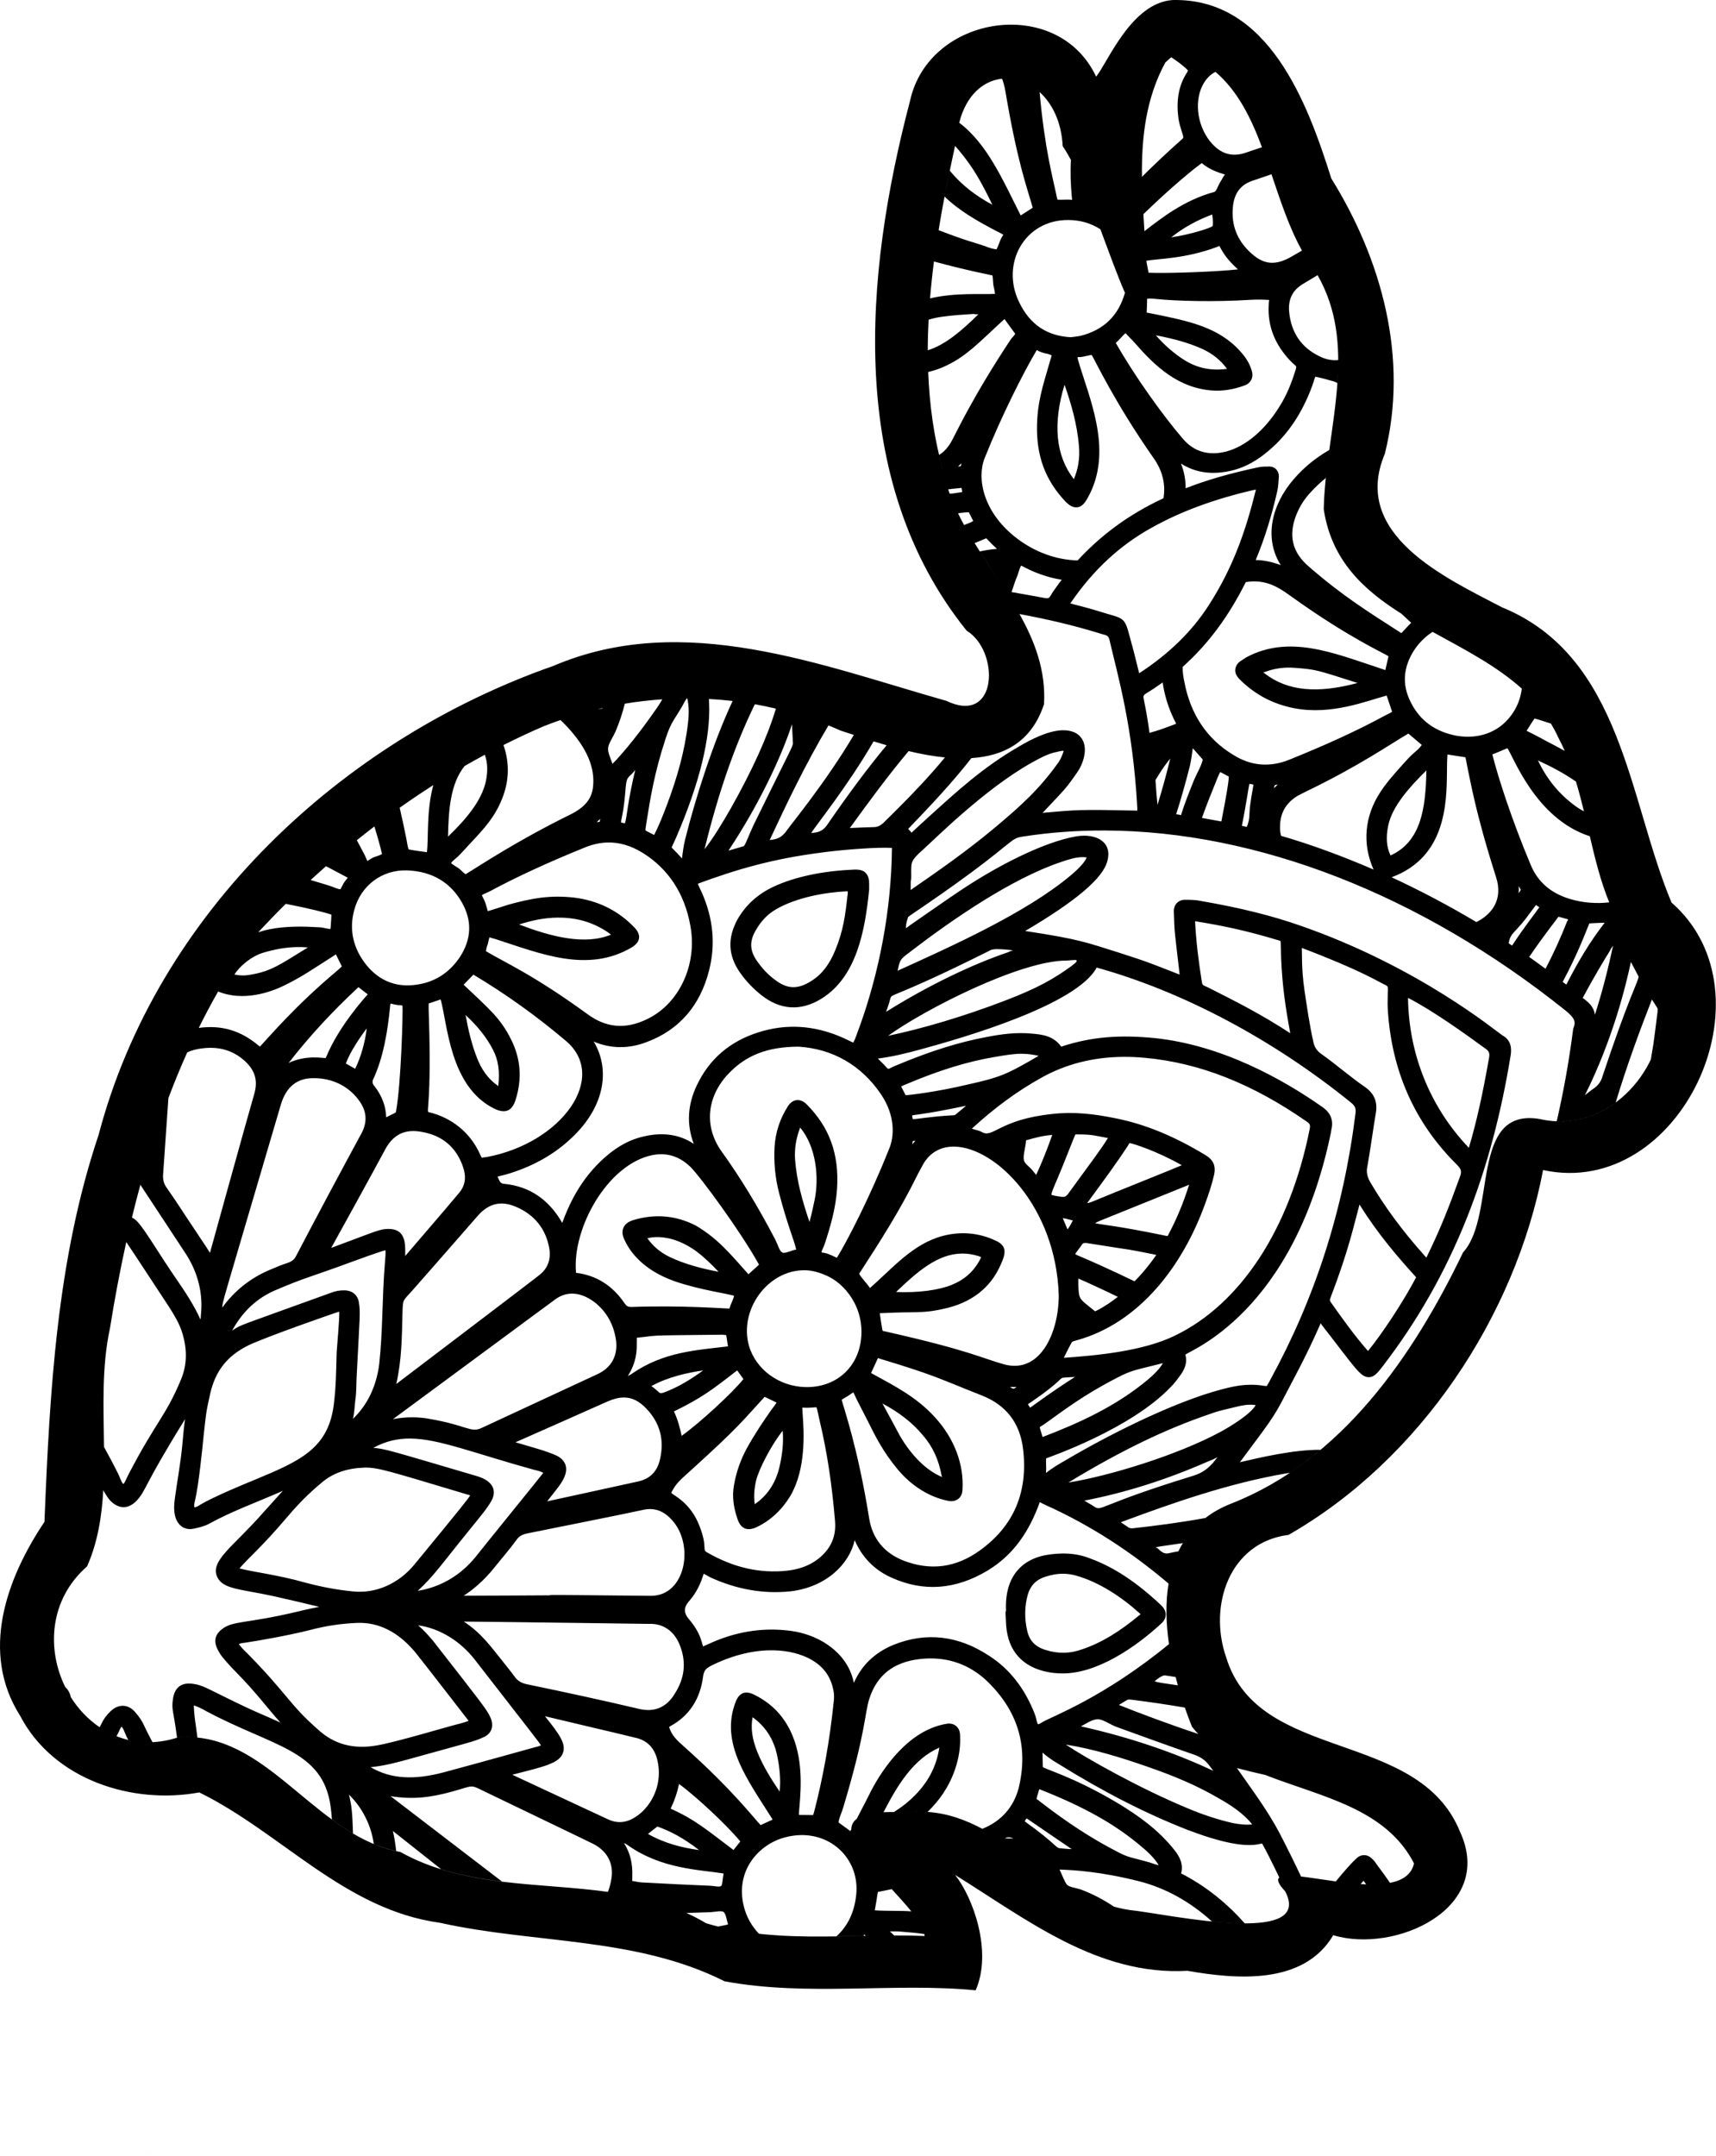 <svg width="289" height="363" viewBox="0 0 289 363" fill="none" xmlns="http://www.w3.org/2000/svg">
<path d="M197.507 0.005C190.542 0.447 186.564 10.506 184.605 12.906C178.166 -0.842 156.443 2.432 153.271 16.956C145.549 46.297 142.489 80.929 162.799 106.182C168.387 109.58 168.118 122.165 159.406 118.003C138.394 112.059 115.159 102.737 93.227 112.1C57.407 124.642 26.43 153.747 16.602 191.083C9.551 212.055 8.365 234.42 7.487 256.222C1.066 265.788 -3.391 278.167 3.383 288.857C9.013 299.659 22.296 303.86 33.559 301.771C47.389 308.553 58.028 321.532 74.11 323.722C90.096 327.278 107.113 326.061 122.03 333.57C136.019 336.174 150.558 333.748 164.312 335.089C167.174 328.605 163.899 319.479 160.844 315.655C172.906 323.14 184.89 332.661 199.972 331.804C208.233 333.243 219.539 334.246 224.538 325.812C234.992 328.951 251.825 321.317 245.91 308.44C238.856 290.933 211.924 296.937 206.486 278.974C203.496 270.327 207.036 259.674 217.014 258.412C239.262 245.68 255.18 221.563 259.878 196.989C282.929 202 299.145 167.347 281.508 151.953C274.285 134.763 273.249 110.529 252.961 102.248C243.43 97.271 227.473 90.008 233.224 76.406C237.27 60.287 232.709 43.725 224.21 30.043C220.181 17.251 213.635 -0.343 197.507 0.005V0.005ZM200.282 9.353C200.491 9.444 200.706 9.528 200.908 9.624C200.706 9.527 200.491 9.444 200.282 9.353ZM197.244 9.634C198.117 10.196 198.943 10.813 199.703 11.488C199.891 11.679 200.015 11.806 200.077 11.87C200.013 11.995 199.949 12.184 199.885 12.247C198.545 14.316 198.084 16.769 198.437 19.671C198.554 20.744 198.862 21.566 199.045 22.198C199.353 23.146 199.352 23.209 199.035 23.459C196.119 26.065 193.983 28.111 192.318 29.777C192.248 23.113 192.979 16.587 196.251 10.531L197.244 9.634ZM201.468 9.917C201.723 10.05 201.977 10.183 202.221 10.326C201.978 10.183 201.722 10.05 201.468 9.917ZM202.614 10.572C202.912 10.758 203.206 10.948 203.488 11.149C203.207 10.947 202.911 10.759 202.614 10.572ZM203.692 11.3C204.024 11.543 204.345 11.795 204.655 12.057C204.345 11.795 204.023 11.544 203.692 11.3ZM204.706 12.101C208.44 15.285 210.687 19.851 212.537 24.794C211.006 25.291 210.309 25.531 210.042 25.628C208.019 26.368 206.258 26.164 204.632 24.701C202.069 22.347 201.033 18.177 202.257 14.973C202.816 13.588 203.63 12.638 204.706 12.101V12.101ZM169.464 13.211C169.488 13.21 169.513 13.211 169.538 13.211C169.358 13.211 169.179 13.223 168.999 13.235C169.154 13.224 169.308 13.208 169.464 13.208V13.211ZM169.785 13.227C169.98 13.235 170.175 13.243 170.369 13.267C170.175 13.243 169.98 13.235 169.785 13.227ZM168.761 13.253C168.997 13.889 169.183 14.557 169.305 15.264C171.346 27.321 172.887 31.306 173.927 34.971L171.901 36.277C168.937 30.409 166.289 24.23 161.544 20.662C162.749 15.943 165.653 13.576 168.761 13.253V13.253ZM170.57 13.299C170.771 13.328 170.972 13.361 171.172 13.406C170.972 13.361 170.771 13.328 170.57 13.299ZM171.396 13.465C171.599 13.517 171.801 13.575 172.002 13.644C171.801 13.574 171.599 13.517 171.396 13.465ZM172.139 13.695C172.365 13.777 172.589 13.869 172.811 13.973C172.589 13.869 172.364 13.777 172.139 13.695ZM172.907 14.019C173.139 14.131 173.367 14.254 173.592 14.388C173.367 14.253 173.139 14.132 172.907 14.019ZM173.658 14.428C173.897 14.574 174.131 14.731 174.361 14.902C174.131 14.731 173.896 14.574 173.658 14.428ZM174.377 14.913C174.614 15.09 174.844 15.281 175.069 15.484C174.844 15.281 174.613 15.09 174.377 14.913ZM175.083 15.496C177.203 17.418 178.766 20.506 178.974 24.611C179.44 25.282 179.902 26.082 180.361 26.932C180.239 28.886 180.308 30.932 180.496 33.01C180.495 33.199 180.556 33.452 180.554 33.641C179.862 33.572 179.294 33.628 178.853 33.626C178.538 33.626 178.286 33.618 178.096 33.618C178.035 33.429 177.975 33.177 177.915 32.861C177.332 30.001 175.95 25.153 175.083 15.495L175.083 15.496ZM161.537 20.687C161.437 21.079 161.353 21.491 161.276 21.914C161.351 21.489 161.437 21.08 161.537 20.687ZM161.238 22.104C161.161 22.561 161.1 23.039 161.054 23.537C161.099 23.039 161.162 22.563 161.238 22.104ZM160.838 24.576C161.058 24.803 161.271 25.036 161.473 25.284C164.03 28.331 165.332 30.799 167.128 34.471C164.243 32.933 161.928 31.087 160.119 28.928C160.063 28.862 160.013 28.791 159.958 28.723C160.246 27.335 160.537 25.95 160.838 24.576ZM212.548 24.821C212.744 25.347 212.933 25.882 213.122 26.415C212.933 25.882 212.744 25.348 212.548 24.821ZM180.37 26.948C180.797 27.74 181.22 28.593 181.64 29.504C182.901 32.236 184.123 35.388 185.302 38.546C184.123 35.388 182.9 32.225 181.64 29.504C181.22 28.597 180.797 27.74 180.37 26.948ZM213.448 27.334C213.627 27.85 213.805 28.366 213.981 28.885C213.805 28.367 213.628 27.849 213.448 27.334ZM202.404 27.461C203.593 28.48 204.974 28.995 206.294 29.384C206.103 29.635 205.912 29.886 205.783 30.2C204.954 31.453 204.947 32.209 204.442 32.332C199.375 33.718 195.515 36.78 192.743 38.92C192.813 39.989 192.883 41.057 192.946 42.124C192.762 39.099 192.538 36.064 192.409 33.044C192.452 34.047 192.504 35.052 192.565 36.058C197.262 31.487 201.354 28.167 202.404 27.461V27.461ZM159.937 28.815C159.665 30.127 159.397 31.439 159.141 32.761C159.396 31.438 159.665 30.127 159.937 28.815ZM214.137 29.342C215.643 33.803 217.109 38.311 219.272 42.185C218.294 42.749 218.772 42.477 217.707 43.091C214.794 44.831 212.717 44.625 210.405 42.337C208.28 40.301 207.357 37.773 207.633 34.875C207.842 32.545 208.925 31.103 210.947 30.427C212.835 29.782 212.784 29.804 214.137 29.342V29.342ZM192.319 29.843C192.33 30.848 192.359 31.855 192.401 32.864C192.359 31.855 192.33 30.848 192.319 29.843ZM159.076 33.092C161.552 35.485 164.537 37.186 167.784 38.888C168.161 39.081 168.599 39.274 168.975 39.529C168.337 40.406 168.268 41.226 167.821 41.978C167.191 41.91 166.562 41.716 165.935 41.459C163.778 40.703 163.278 40.746 158.075 38.753C158.383 36.858 158.717 34.97 159.076 33.092V33.092ZM204.158 36.112C204.276 37.058 204.332 37.878 204.204 38.066C204.014 38.253 203.13 38.561 202.119 38.868C200.477 39.358 198.835 39.722 197.258 39.962C199.351 38.277 201.693 37.036 204.158 36.112ZM179.958 37.041C181.961 37.058 183.747 37.584 185.323 38.603C186.785 42.52 188.175 46.381 189.458 49.295C188.375 53.137 185.891 55.552 182 56.535C181.432 56.657 180.801 56.715 180.297 56.774C176.33 56.551 173.448 54.636 171.652 50.901C168.493 44.508 172.461 36.977 179.958 37.041V37.041ZM158.019 39.099C157.899 39.847 157.78 40.596 157.669 41.345C157.779 40.595 157.899 39.847 158.019 39.099ZM205.373 41.416C206.055 42.746 206.802 43.824 208.49 45.351C205.526 45.704 196.829 46.072 193.428 45.917C193.429 45.791 193.065 44.087 193.067 43.898C195.086 43.536 199.685 43.575 205.057 41.54C205.184 41.477 205.31 41.416 205.373 41.416ZM220.163 43.67C220.202 43.731 220.24 43.792 220.279 43.852C220.24 43.792 220.202 43.731 220.163 43.67ZM157.293 44.024C159.93 44.745 162.98 45.505 166.588 46.255C166.777 46.32 167.029 46.322 167.154 46.386C167.274 47.144 167.205 47.772 167.388 48.404C167.51 48.973 167.571 49.288 167.569 49.477C165.396 49.607 160.908 49.221 156.632 50.237C156.805 48.164 157.024 46.092 157.293 44.024ZM221.899 46.326C225.203 52.097 225.68 58.241 225.239 64.49C224.975 68.228 224.393 72.002 223.871 75.757C221.685 77.026 219.686 78.579 217.896 80.663C214.142 84.981 212.834 90.58 215.694 95.143C214.312 94.627 212.867 94.298 211.481 94.287C213.024 90.58 214.19 86.746 215.106 82.719C215.302 81.901 215.31 81.019 215.38 80.2C215.387 79.318 214.763 78.556 213.818 78.547C213.251 78.54 212.621 78.538 211.99 78.659C207.383 79.629 203.278 80.791 199.676 82.211C199.687 80.824 199.446 79.435 198.891 78.043C201.398 79.641 204.355 80.045 207.828 79.128C209.849 78.578 211.747 77.521 213.715 75.836C216.951 73.09 219.312 69.517 220.988 64.992C221.182 64.364 221.44 63.673 221.505 63.421C222.574 63.619 223.643 63.943 224.586 64.203C224.841 64.288 225.051 64.386 225.239 64.49C225.331 63.193 225.381 61.901 225.376 60.615C224.346 60.733 223.261 60.521 222.164 59.96C219.153 58.485 217.472 56.012 217.123 52.605C216.889 50.46 217.659 48.828 219.495 47.772C219.51 47.765 221.422 46.612 221.899 46.326ZM156.631 50.252C156.535 51.41 156.458 52.568 156.397 53.726C156.458 52.568 156.535 51.41 156.631 50.252ZM193.576 50.269C193.961 50.256 194.355 50.296 194.777 50.342C198.113 50.685 204.539 50.864 210.653 50.475C211.598 50.419 212.732 50.43 213.739 50.501C213.738 50.69 213.674 50.815 213.67 51.319C213.449 55.036 214.809 58.074 217.244 60.679C217.494 60.933 217.807 61.251 218.12 61.506C218.245 61.57 218.37 61.697 218.241 62.137C217.528 64.463 216.69 66.536 215.541 68.354C213.05 72.43 209.752 75.177 206.469 76.032C203.502 76.764 201.051 76.05 199.179 73.828C195.748 69.828 191.077 63.295 187.911 57.722C188.545 57.223 189.119 56.408 189.563 56.097C190.062 56.668 190.625 57.177 191.187 57.812C194.556 61.685 198.432 65.312 204.098 65.738C205.924 65.879 207.753 65.578 209.586 64.9C210.66 64.531 211.173 63.528 210.804 62.39C210.498 61.316 209.878 60.238 208.941 59.221C205.322 55.094 200.165 54.042 194.316 52.858C193.742 52.749 193.416 52.687 193.117 52.627C193.157 51.855 193.183 51.081 193.194 50.303C193.321 50.284 193.448 50.274 193.576 50.269L193.576 50.269ZM190.341 51.16C190.453 51.379 190.563 51.59 190.673 51.789C190.563 51.59 190.453 51.379 190.341 51.16ZM164.012 52.851C164.201 52.914 164.327 52.918 164.768 52.921C161.872 55.769 159.173 58.063 156.25 58.973C156.251 57.258 156.302 55.542 156.391 53.824C157.216 53.569 158.032 53.404 158.78 53.311C160.483 53.074 162.247 52.962 164.012 52.851V52.851ZM191.744 53.433C191.767 53.46 191.789 53.485 191.811 53.511C191.789 53.485 191.767 53.461 191.744 53.433ZM169.171 53.714C169.607 54.348 170.977 56.187 170.977 56.187C170.849 56.438 170.531 56.813 170.277 57.063C163.833 66.78 161.009 72.933 160.306 74.188C159.727 75.268 159.01 76.066 158.156 76.599C158.352 77.432 158.56 78.264 158.791 79.092C158.902 79.648 159.034 80.197 159.182 80.74C159.036 80.198 158.902 79.652 158.791 79.097C157.288 73.703 156.541 68.188 156.321 62.626C157.095 62.447 157.87 62.208 158.645 61.883C162.628 60.215 164.918 57.587 169.171 53.714V53.714ZM192.149 53.848C192.179 53.875 192.209 53.903 192.239 53.927C192.209 53.902 192.179 53.875 192.149 53.848ZM192.561 54.137C192.589 54.151 192.618 54.172 192.646 54.183C192.618 54.171 192.589 54.151 192.561 54.137ZM192.735 54.215C192.825 54.245 192.914 54.265 193.002 54.269C192.914 54.261 192.825 54.245 192.735 54.215ZM194.663 56.455C197.808 57.049 200.322 57.763 202.582 58.79C204.213 59.561 205.589 60.643 206.648 62.102C203.936 62.457 201.673 61.997 199.416 60.592C197.725 59.506 196.161 58.169 194.663 56.455ZM174.608 58.933C175.109 59.252 175.613 59.382 176.116 59.513C176.556 59.58 176.869 59.709 177.12 59.837C176.016 63.736 174.921 66.753 174.701 70.407C174.341 75.825 175.628 80.06 178.81 83.742C179.683 84.758 180.433 85.522 181.442 85.404C182.451 85.286 182.963 84.281 183.603 83.026C187.322 75.367 183.362 66.824 181.586 60.695C181.525 60.443 181.464 60.253 181.465 60.127C182.033 60.068 181.59 60.253 183.168 59.888C183.421 59.827 183.673 59.766 183.862 59.767C184.36 60.528 187.639 67.615 194.237 77.063C195.794 79.219 196.342 81.558 195.944 83.887C189.809 86.735 185.179 90.352 181.492 94.355C177.901 94.261 174.134 92.969 170.817 90.293C165.623 86.089 164.472 80.595 165.824 77.139C168.656 70.04 172.372 62.696 174.608 58.933V58.933ZM156.273 61.026C156.285 61.553 156.3 62.079 156.321 62.605C156.3 62.079 156.284 61.553 156.273 61.026ZM179.284 64.772C180.391 67.933 181.432 71.472 181.716 75.194C181.888 77.149 181.558 79.037 180.851 80.67C177.797 76.736 177.275 71.374 179.284 64.772ZM161.911 77.989C161.91 78.115 161.845 78.24 161.844 78.429C161.843 78.492 161.402 78.552 161.339 78.551C161.529 78.364 161.72 78.177 161.911 77.989H161.911ZM223.405 79.418C223.161 81.539 222.975 83.649 222.937 85.734C224.221 94.289 229.564 99.261 236.013 103.321C236.545 103.811 237.051 104.274 237.663 104.846C237.663 104.846 236.455 106.096 236.01 106.596C230.245 102.892 226.047 100.273 220.48 95.435C217.603 93.016 216.934 90.11 218.35 86.592C218.928 85.21 219.694 83.956 220.838 82.768C221.601 81.934 222.417 81.177 223.282 80.485C223.319 80.13 223.364 79.773 223.405 79.418V79.418ZM159.198 80.794C159.345 81.329 159.506 81.859 159.683 82.384C160.23 82.317 160.884 82.242 161.94 82.144C162.001 82.333 161.998 82.585 162.059 82.838C159.946 83.189 160.296 83.08 159.936 83.121C160.137 83.672 160.354 84.216 160.585 84.756C160.036 83.468 159.566 82.15 159.198 80.794V80.794ZM211.517 82.441C209.756 89.549 207.626 95.583 203.605 101.852C200.796 106.241 196.921 110.053 191.853 113.351C190.147 106.466 191.06 110.256 190.206 106.97C189.352 103.685 189.095 104.188 185.2 102.957C183.566 102.439 181.994 102.048 180.234 101.592L180.298 101.53C184.125 95.953 188.569 91.829 193.949 88.849C198.949 86.055 204.574 84.022 211.076 82.501C211.202 82.501 211.391 82.439 211.517 82.441L211.517 82.441ZM160.62 84.837C160.85 85.372 161.092 85.901 161.346 86.426C161.467 86.407 161.594 86.384 161.714 86.365C162.156 86.305 162.598 86.246 163.165 86.251C163.413 86.758 163.661 87.201 163.909 87.707C163.845 87.77 163.655 87.832 163.465 87.957C163.148 88.074 162.713 88.256 162.362 88.396C162.599 88.831 162.844 89.263 163.092 89.694C162.176 88.11 161.333 86.499 160.62 84.837V84.837ZM166.089 90.626C166.402 90.88 166.65 91.26 167.901 92.405C166.911 92.477 165.958 92.64 165.016 92.837C166.222 94.726 167.476 96.592 168.692 98.467C167.096 96.012 165.434 93.571 163.912 91.073C163.987 91.196 164.059 91.321 164.134 91.444C164.933 91.106 165.925 90.686 166.089 90.626V90.626ZM171.973 95.22C172.537 95.477 175.043 97.01 178.818 97.609C178.5 97.985 178.183 98.423 177.928 98.799C177.545 99.363 177.226 99.74 176.97 100.242C176.714 100.68 176.587 100.805 175.895 100.673C173.756 100.277 171.933 99.947 170.36 99.681C170.684 98.675 171.006 97.733 171.392 96.791C171.586 96.225 171.717 95.659 171.973 95.22V95.22ZM211.261 97.883C214.096 97.907 215.911 99.308 217.789 100.648C227.246 107.409 233.147 109.981 233.835 110.491C233.835 110.617 233.901 110.176 233.312 112.818C232.872 112.689 232.432 112.497 231.992 112.367C224.515 109.909 217.107 106.82 209.893 110.668C209.513 110.916 209.134 111.166 208.754 111.415C208.373 111.727 208.117 112.165 208.051 112.606C207.918 113.424 208.417 114.059 209.042 114.631C211.541 117.048 214.553 118.586 218.012 119.246C224.239 120.433 230.117 118.023 233.527 117.107C233.589 117.233 233.528 117.107 234.45 119.825C234.133 120.075 233.627 120.26 233.184 120.508C228.5 123.053 223.188 125.467 217.056 127.937C213.769 129.233 210.622 128.954 207.614 127.037C203.227 124.353 200.49 120.233 199.464 114.803C199.282 113.982 199.163 113.099 199.171 112.279C203.677 108.283 207.12 103.395 209.812 97.996C210.316 97.938 210.757 97.88 211.261 97.883V97.883ZM168.903 98.799C169.337 99.471 169.771 100.143 170.188 100.82C169.771 100.143 169.338 99.471 168.903 98.799ZM171.661 103.316C171.673 103.337 171.687 103.358 171.699 103.38C176.092 104.19 180.743 105.258 185.107 106.608C186.237 106.996 186.616 106.809 186.86 107.757C188.258 113.82 190.772 122.162 191.538 135.974C191.536 136.162 191.535 136.351 191.533 136.477C181.898 136.27 181.453 136.33 175.593 136.847C179.342 132.846 179.341 133.035 181.509 129.902C182.594 128.272 183.308 125.63 181.998 124.106C181.562 123.535 180.622 122.896 178.858 122.944C176.4 123.05 173.553 124.538 171.654 125.657C165.513 129.198 161.132 133.26 156.434 137.507C155.736 138.131 153.577 140.13 153.514 140.192C153.327 139.938 153.202 139.812 152.952 139.557C156.501 135.853 160.273 131.908 163.597 127.634C169.077 127.287 173.731 124.924 175.829 118.557C176.153 112.906 174.284 107.994 171.661 103.316L171.661 103.316ZM238.446 104.78C238.717 104.938 238.993 105.092 239.267 105.248C238.993 105.092 238.717 104.938 238.446 104.78ZM241.266 106.381C246.531 109.284 251.987 112.065 256.293 115.936C256.095 117.561 255.499 119.157 254.415 120.556C252.313 123.312 249.026 124.481 245.377 123.883C241.729 123.222 239.099 121.31 237.551 118.145C236.064 115.17 236.341 112.209 238.255 109.325C239.076 108.125 240.105 107.133 241.266 106.381V106.381ZM216.769 112.402C217.195 112.391 217.628 112.402 218.069 112.438C221.657 112.721 221.531 112.719 228.631 114.985C221.812 116.819 216.839 116.337 213.02 113.405C212.958 113.342 212.833 113.276 212.77 113.213C212.897 113.15 213.023 113.153 213.15 113.091C214.287 112.675 215.493 112.436 216.769 112.402V112.402ZM195.809 114.899C196.106 116.982 196.72 119.003 197.648 120.965L198.082 121.852C196.628 122.407 195.174 122.962 193.595 123.39C193.358 121.623 193.059 119.793 192.635 117.772C192.514 117.141 192.578 117.014 193.085 116.703C194.034 116.144 194.922 115.522 195.809 114.899V114.899ZM256.467 116.097C256.848 116.446 257.221 116.801 257.583 117.168C257.222 116.801 256.848 116.446 256.467 116.097ZM257.852 117.45C258.207 117.82 258.551 118.2 258.884 118.59C258.552 118.199 258.206 117.821 257.852 117.45ZM116.174 117.588C116.501 117.588 116.828 117.596 117.155 117.6C116.828 117.593 116.501 117.59 116.174 117.588ZM115.058 117.588C115.164 117.588 115.269 117.588 115.375 117.588C114.909 117.596 114.444 117.603 113.978 117.618C114.338 117.606 114.698 117.594 115.058 117.588ZM115.64 117.588C115.675 117.588 115.711 117.589 115.746 117.588C116.018 118.753 116.063 120.09 115.868 121.718C115.324 126.504 114.026 130.969 112.351 135.43C111.707 137.127 111.062 138.823 110.165 140.581C109.852 140.389 108.848 139.939 108.723 139.812C108.661 139.685 108.792 139.119 108.86 138.552C109.525 134.398 110.189 130.18 112.064 124.46C113.1 121.191 113.731 121.133 115.459 117.87C115.541 117.79 115.594 117.687 115.64 117.588V117.588ZM117.875 117.615C118.195 117.624 118.515 117.637 118.834 117.651C118.515 117.637 118.195 117.624 117.875 117.615ZM113.508 117.63C112.94 117.65 112.372 117.68 111.804 117.717C112.372 117.68 112.939 117.651 113.508 117.63ZM119.389 117.679C120.724 117.75 122.056 117.862 123.385 118.016C120.057 125.13 117.127 134.368 115.388 141.317C115.127 142.387 114.994 143.395 114.858 144.528C114.297 143.893 113.734 143.32 113.109 142.685C113.366 142.12 113.622 141.555 113.879 140.99C117.799 131.883 119.69 124.272 119.425 118.344C119.419 118.122 119.407 117.9 119.389 117.679H119.389ZM111.548 117.735C111.267 118.212 110.973 118.686 110.661 119.154C109.641 120.595 106.389 125.295 103.148 128.608C102.841 127.66 102.345 126.71 102.414 125.954C102.484 125.135 103.248 124.134 103.698 123.066C104.338 121.564 104.841 120.03 105.227 118.472C107.324 118.124 109.433 117.879 111.548 117.735V117.735ZM124.114 118.107C124.364 118.139 124.614 118.171 124.864 118.206C124.614 118.171 124.364 118.139 124.114 118.107ZM125.809 118.347C126.078 118.389 126.347 118.434 126.616 118.479C126.347 118.434 126.078 118.389 125.809 118.347ZM127.125 118.568C128.313 118.779 129.496 119.022 130.672 119.302C129.289 123.947 126.763 129.549 123.119 136.026C121.456 138.911 120.116 141.106 118.651 142.984C120.987 133.44 123.71 125.589 127.125 118.568ZM104.436 118.611C104.188 118.656 103.94 118.699 103.692 118.746C103.94 118.699 104.188 118.655 104.436 118.611ZM102.87 118.911C102.548 118.976 102.227 119.043 101.906 119.113C102.227 119.043 102.548 118.976 102.87 118.911ZM259.222 118.995C259.504 119.341 259.777 119.697 260.041 120.06C259.777 119.696 259.504 119.342 259.222 118.995ZM101.478 119.209C101.473 119.228 101.468 119.246 101.462 119.264C101.374 119.323 101.082 119.351 100.688 119.39C100.951 119.327 101.215 119.269 101.478 119.209L101.478 119.209ZM130.851 119.343C131.448 119.487 132.041 119.643 132.635 119.805C132.042 119.643 131.447 119.487 130.851 119.343ZM133.387 120.017C133.834 120.146 134.28 120.279 134.725 120.418C134.28 120.279 133.834 120.146 133.387 120.017ZM260.242 120.341C260.547 120.774 260.838 121.221 261.116 121.68C260.839 121.221 260.547 120.774 260.242 120.341ZM135.333 120.607C135.957 120.809 136.579 121.021 137.199 121.243C136.579 121.021 135.957 120.809 135.333 120.607ZM258.443 120.967C258.983 121.102 259.917 121.414 261.202 121.823C261.637 122.554 262.049 123.308 262.407 124.111C262.813 124.869 263.186 125.64 263.531 126.421C262.42 125.811 261.298 125.216 260.176 124.638C259.424 124.19 257.228 123.1 257.103 123.036C257.103 123.036 257.997 121.593 258.443 120.967ZM94.398 121.225C95.196 121.982 95.945 122.786 96.637 123.637C99.006 126.557 100.117 129.34 99.904 132.175C99.759 134.38 98.613 135.882 95.956 137.184C86.909 141.646 81.081 145.568 78.421 147.184C78.233 147.057 78.045 146.929 77.795 146.674C77.483 146.357 77.358 146.23 76.606 145.782C76.418 145.654 76.043 145.4 75.98 145.336C75.982 145.147 76.425 144.835 76.679 144.585C77.504 143.899 77.123 144.211 79.348 141.834C81.636 139.395 83.354 137.519 84.577 134.44C85.775 131.432 85.828 128.415 84.792 125.433C87.021 124.312 89.279 123.255 91.569 122.271C92.505 121.9 93.449 121.553 94.398 121.225V121.225ZM137.696 121.427C138.193 121.61 138.689 121.8 139.182 121.996C138.689 121.8 138.193 121.61 137.696 121.427ZM133.38 121.935C133.433 123.07 133.488 124.143 133.543 125.152H133.541C133.537 125.656 133.092 126.282 127.067 138.586C125.848 141.16 125.523 142.356 125.207 142.479C124.323 142.724 123.502 142.968 122.681 143.213C127.785 135.566 131.633 127.341 133.38 121.935H133.38ZM139.527 122.136C140.209 122.412 140.888 122.696 141.561 122.998C142.251 123.227 143.049 123.488 143.797 123.736C139.094 131.687 133.109 138.918 132.409 139.949C131.772 140.826 131.076 141.261 130.004 141.379L129.625 141.438C132.421 135.418 135.657 128.636 139.527 122.136V122.136ZM237.19 123.503L239.443 125.414C239.124 125.915 238.616 126.351 238.172 126.726C237.347 127.475 237.346 127.475 236.392 128.539C235.057 130.04 233.658 131.542 232.51 133.297C229.766 137.434 229.411 142.097 231.328 146.399C226.118 144.149 220.905 142.214 215.752 140.72C215.629 140.278 215.571 139.837 215.575 139.395C215.532 137 216.491 135.243 218.517 133.999C218.96 133.751 219.466 133.502 220.099 133.192C228.828 128.979 234.214 125.243 237.19 123.503V123.503ZM147.127 124.814C147.847 125.039 148.577 125.257 149.323 125.473C146.129 129.304 142.887 133.673 139.223 138.998C138.522 139.937 137.763 140.184 136.628 140.237C137.287 139.105 142.724 132.429 147.127 124.814V124.814ZM84.668 125.492C84.271 125.693 83.879 125.905 83.484 126.11C83.879 125.905 84.271 125.693 84.668 125.492ZM200.882 125.971C201.381 126.543 202.567 127.876 202.567 127.876C202.306 129.009 201.603 130.137 201.089 131.33C200.252 133.403 199.48 135.351 198.897 137.237C198.645 137.172 198.331 137.106 198.079 137.103C198.92 134.464 199.7 131.696 200.416 128.866C200.613 127.922 200.747 126.979 200.882 125.971ZM253.865 125.971C254.877 127.328 258.581 137.828 267.75 140.792C267.75 140.792 267.75 140.792 267.751 140.792C268.634 144.592 269.561 148.366 271.017 151.924C268.814 152.168 266.551 152.003 264.36 151.337C261.155 150.364 258.967 148.455 257.794 145.609C254.52 137.828 252.25 130.685 251.335 127.021C252.283 126.651 253.548 126.095 253.865 125.971H253.865ZM179.144 126.418C179.079 126.67 178.692 127.802 178.118 128.553C174.995 132.876 172.074 135.561 167.442 139.43C162.811 143.3 157.804 146.787 153.368 149.839C153.37 149.587 153.38 148.452 153.38 148.452C153.511 147.886 153.454 147.319 153.458 146.752C153.472 145.176 153.41 144.86 155.378 143.111C157.473 141.238 165.797 132.861 173.773 128.39C174.912 127.769 176.114 127.086 177.44 126.718C177.819 126.659 178.767 126.352 179.144 126.418H179.144ZM153.023 126.456C155.059 126.939 157.119 127.322 159.137 127.524C156.796 130.384 153.723 133.702 148.866 138.449C148.294 139.012 147.787 139.259 147.094 139.253C145.582 139.303 144.133 139.354 143.124 139.409C146.452 134.807 149.641 130.486 153.023 126.456V126.456ZM263.713 126.85C263.815 127.09 263.918 127.329 264.015 127.57C263.918 127.329 263.815 127.09 263.713 126.85ZM243.777 127.024C244.217 127.091 246.23 127.424 246.796 127.492C246.858 127.618 246.855 127.87 247.582 131.343C249.398 140.183 251.798 146.949 252.163 148.402C252.952 152.001 250.856 154.126 248.642 155.242C243.94 152.429 239.173 149.931 234.34 147.684H234.404C243.505 144.294 243.644 135.28 243.689 129.859C243.699 128.726 243.707 127.78 243.777 127.024H243.777ZM81.652 127.071C82.13 128.39 82.175 129.858 81.829 131.518C81.108 134.915 78.309 138.106 75.451 140.856C75.535 136.461 75.832 131.963 78.242 128.969C79.369 128.319 80.507 127.687 81.652 127.071V127.071ZM197.088 127.704C196.435 130.409 195.72 132.987 194.943 135.501C194.825 134.492 194.711 133.041 194.599 131.338C194.791 131.025 194.983 130.711 195.174 130.398C195.749 129.457 196.388 128.581 197.088 127.704V127.704ZM264.162 127.947C264.278 128.243 264.389 128.54 264.498 128.838C264.39 128.54 264.277 128.243 264.162 127.947ZM259.013 128.032C261.259 129.053 263.421 130.198 265.409 131.583C265.41 131.583 265.41 131.583 265.411 131.583C265.914 133.236 266.354 134.913 266.761 136.599C266.323 136.37 265.902 136.118 265.5 135.839C262.744 133.862 260.623 131.386 259.013 128.032H259.013ZM78.112 129.042C77.611 129.332 77.116 129.632 76.619 129.929C77.117 129.633 77.611 129.332 78.112 129.042ZM264.656 129.297C264.921 130.046 265.171 130.8 265.404 131.561C265.172 130.8 264.919 130.046 264.656 129.297ZM106.981 129.655C105.741 134.751 105.593 137.46 105.268 138.591C105.016 138.591 104.765 138.524 104.577 138.459C104.646 137.766 105.032 136.761 105.313 133.297C105.526 130.462 105.644 131.283 106.981 129.655ZM240.226 129.706C240.11 136.008 239.369 141.675 234.183 144.027C233.502 142.571 233.39 140.995 233.785 139.044C234.443 135.709 237.558 132.331 240.226 129.706ZM205.51 129.98C205.635 130.044 206.828 130.684 206.953 130.748C206.951 131.001 206.882 131.568 206.815 132.072C206.482 134.275 206.088 136.289 205.693 138.303C204.561 138.104 203.491 137.905 202.422 137.707C203.196 135.508 204.096 133.309 205.062 130.922C205.19 130.608 205.318 130.293 205.51 129.98V129.98ZM75.25 130.753C74.605 131.149 73.962 131.551 73.323 131.957C73.963 131.551 74.604 131.148 75.25 130.753ZM210.407 131.976C210.596 131.976 210.911 132.045 211.1 132.108C210.965 133.116 210.508 135.065 210.429 136.956C210.422 137.775 210.29 138.531 209.969 139.222C209.717 139.157 209.402 139.09 209.151 139.025C209.742 136.193 210.276 132.542 210.407 131.976V131.976ZM215.195 132.079C215.004 132.267 214.749 132.516 214.559 132.704C214.69 132.138 214.564 132.2 215.195 132.079ZM72.975 132.18C71.79 136.537 72.192 141.107 71.901 143.473C70.894 143.339 69.824 143.204 68.817 143.006C68.694 142.69 68.573 142.058 68.454 141.301C68.069 139.348 67.689 137.619 67.314 135.992C69.171 134.674 71.059 133.405 72.975 132.18ZM266.863 137.024C267.125 138.121 267.385 139.217 267.639 140.315C267.383 139.218 267.126 138.12 266.863 137.024ZM65.722 137.139C65.075 137.612 64.432 138.091 63.792 138.575C64.432 138.092 65.075 137.612 65.722 137.139ZM101.116 137.862C101.052 137.987 100.987 138.365 100.987 138.365C100.798 138.365 100.671 138.425 100.482 138.424C100.672 138.299 100.862 138.049 101.116 137.861V137.862ZM63.05 139.14C63.562 140.788 64.008 142.368 64.338 143.788C64.022 143.974 63.643 144.097 63.264 144.22C62.633 144.404 62.188 144.778 61.871 144.965C61.748 144.711 61.501 144.078 61.253 143.635C60.864 142.883 60.482 142.164 60.097 141.46C61.072 140.674 62.056 139.901 63.05 139.14ZM186.15 139.822C211.662 139.931 239.189 150.549 263.635 170.115C265.137 171.325 265.447 171.959 264.996 173.089C264.932 173.215 264.933 173.277 264.932 173.34C264.255 178.618 263.327 183.77 262.176 188.779C265.869 188.93 269.281 187.698 272.108 185.609C274.033 179.221 276.435 172.786 278.204 168.284C278.515 168.728 278.825 169.234 279.136 169.74C279.199 169.867 279.197 170.119 279.13 170.56C278.792 173.268 278.657 174.338 278.456 175.786C278.322 176.622 278.165 177.517 278.018 178.39C279.201 175.923 279.868 173.22 279.881 170.522C279.847 180.721 270.423 190.971 259.323 188.398C247.389 186.373 252.125 204.563 246.397 210.864C238.016 228.287 225.998 245.818 207.364 253.143C205.653 253.805 204.195 254.647 202.937 255.621C202.957 255.605 202.974 255.587 202.995 255.572C198.444 256.392 194.211 256.93 191.21 257.251C190.579 257.371 190.202 257.304 189.889 257.05C189.513 256.794 189.137 256.539 188.761 256.284C197.545 253.017 206.833 249.754 216.549 248.071C216.768 248.037 217.004 248.002 217.231 247.966C219.025 246.772 220.743 245.473 222.394 244.09C217.852 244.039 211.985 245.451 208.816 246.178C213.595 239.726 214.423 238.851 216.472 234.834C217.689 232.449 219.991 228.371 222.368 222.907C222.432 222.718 222.369 222.717 222.681 223.161C228.228 230.268 229.097 231.915 230.609 231.865C231.491 231.81 232.064 231.057 232.892 229.992C244.74 214.585 251.25 197.243 254.439 177.54C254.641 176.029 254.209 174.953 253.018 174.313C251.952 173.611 238.939 162.785 219.089 155.873C214.127 154.129 208.783 152.823 202.304 151.697C201.423 151.499 200.542 151.494 199.597 151.485C198.463 151.476 197.699 152.288 197.69 153.359C197.784 157.205 197.85 156.891 198.671 164.084C193.836 162.215 193.774 162.09 188.308 160.342C183.093 158.722 181.964 158.144 172.652 156.742C181.199 151.708 185.704 147.902 186.485 145.009C187.394 141.801 184.697 140.265 181.291 140.803C175.676 141.765 167.955 145.86 162.634 149.345C159.657 151.274 153.319 155.76 153.192 155.822C152.938 156.009 152.749 156.196 152.559 156.257C152.565 155.564 152.758 154.936 152.952 154.37C153.079 154.182 161.885 148.52 169.117 142.593C170.892 141.159 171.083 141.032 172.217 140.853C176.771 140.143 181.426 139.802 186.15 139.822L186.15 139.822ZM59.828 141.675C59.123 142.246 58.424 142.824 57.73 143.406C58.424 142.823 59.123 142.246 59.828 141.675ZM102.269 141.846C104.274 141.785 106.252 142.358 108.25 143.596C112.574 146.28 115.312 150.464 116.274 155.893C117.479 162.459 114.336 169.113 108.834 171.651C105.291 173.323 102.08 173.044 98.949 170.748C89.682 163.988 84.534 161.802 81.839 160.14C81.973 159.259 82.035 159.385 82.165 158.882C82.232 158.505 82.362 158.065 82.427 157.813C82.679 157.879 83.118 158.008 83.558 158.138C90.972 160.533 98.945 163.877 106.352 159.527C107.935 158.595 108.009 157.335 106.822 156.127C104.074 153.267 100.623 151.6 96.721 151.125C92.63 150.65 89.474 151.254 85.686 152.293C84.675 152.6 82.465 153.338 82.149 153.398C82.088 153.146 81.904 152.514 81.72 151.945C81.535 151.439 81.224 150.932 81.163 150.742C81.227 150.554 82.05 150.309 82.493 150.061C87.113 147.578 92.234 145.225 98.619 142.632C99.851 142.146 101.065 141.882 102.269 141.846V141.846ZM149.125 142.724C149.533 142.724 149.9 142.734 150.215 142.753C150.125 153.341 148.022 163.787 144.797 172.774C144.411 173.716 144.15 174.723 143.702 175.539C143.702 175.539 142.636 175.025 142.071 174.768C137.238 172.584 132.39 172.292 127.652 173.828C122.851 175.363 119.424 178.36 117.372 182.693C115.769 186.02 115.613 189.359 116.846 192.584C114.466 190.988 111.635 190.586 108.478 191.316C106.206 191.801 104.119 192.918 102.088 194.666C97.519 198.599 95.652 203.311 94.685 205.887C92.45 201.96 89.193 199.727 84.913 199.313C84.284 199.244 84.222 199.055 83.79 198.106C84.106 197.982 84.547 197.922 84.989 197.8C89.346 196.576 93.143 194.527 96.191 191.653C102.16 186.094 102.655 179.731 99.982 175.359C102.87 176.582 105.893 176.607 108.927 175.435C114.362 173.401 117.924 169.332 119.424 163.357C120.531 159.017 120.128 154.664 118.211 150.298C117.964 149.792 117.715 149.285 117.53 148.779C124.229 146.314 130.102 144.6 138.364 143.535C141.4 143.119 146.268 142.718 149.125 142.723V142.724ZM57.163 143.884C56.466 144.475 55.773 145.071 55.087 145.674C55.773 145.07 56.466 144.475 57.163 143.884ZM182.481 144.308C182.662 144.315 182.843 144.326 183.024 144.352C182.574 145.42 181.242 146.607 180.354 147.356C172.803 153.722 160.029 159.413 151.175 163.436C151.569 161.548 151.57 161.548 153.218 160.301C160.193 154.938 170.269 147.964 178.671 145.135C179.943 144.705 181.214 144.274 182.481 144.308V144.308ZM54.909 145.831C55.971 146.39 57.087 146.975 58.571 147.773C58.443 147.961 58.253 148.149 58.125 148.337C57.68 148.9 57.485 149.593 57.294 149.717C56.98 149.717 56.227 149.392 55.724 149.199C54.488 148.805 53.401 148.483 52.32 148.164C53.174 147.377 54.038 146.599 54.909 145.831V145.831ZM144.268 146.402C144.077 146.394 143.884 146.402 143.695 146.417C138.653 146.626 133.92 147.595 130.315 149.266C127.659 150.505 125.628 152.315 124.222 154.762C122.494 157.899 122.595 160.862 124.65 163.779C125.583 165.111 126.77 166.382 128.209 167.529C131.338 170.014 134.863 170.358 138.473 168.056C144.237 164.385 145.687 156.771 146.376 149.78C146.376 149.718 146.377 149.718 146.379 149.528C146.389 148.331 146.395 147.575 145.77 146.939C145.395 146.559 144.841 146.423 144.268 146.404L144.268 146.402ZM68.599 146.54C72.756 146.701 75.89 148.556 77.814 151.976C79.552 155.079 79.399 158.167 77.421 161.176C75.38 164.184 72.532 165.736 68.94 165.895C66.041 165.996 63.595 164.778 61.724 162.493C59.48 159.701 58.749 156.542 59.659 153.209C60.765 149.058 64.379 146.378 68.599 146.54V146.54ZM255.748 149.189C255.935 149.442 256.122 149.76 256.122 149.822C256.058 149.948 255.93 150.135 255.739 150.386H255.738C255.805 150.008 255.808 149.567 255.748 149.189H255.748ZM51.069 149.331C50.431 149.932 49.798 150.538 49.171 151.149C49.798 150.538 50.431 149.932 51.069 149.331ZM142.593 150.061H142.782C142.781 150.25 142.778 150.566 142.713 150.881C142.371 154.03 142.034 156.674 140.684 159.941C139.719 162.328 138.445 164.019 136.672 165.139C134.328 166.632 132.564 166.554 130.436 164.897C129.309 164.068 128.311 162.988 127.439 161.72C126.257 160.008 126.206 158.432 127.292 156.613C128.188 155.045 129.269 153.919 130.661 153.112C134.144 151.061 139.127 150.219 142.593 150.06L142.593 150.061ZM48.128 152.171C52.055 152.928 54.964 153.678 55.81 153.991C55.804 154.684 55.665 156.385 55.665 156.385C55.223 156.445 54.469 156.123 53.713 156.117C51.32 155.971 48.361 155.882 45.521 156.426C44.814 156.563 44.139 156.744 43.491 156.957C45.002 155.334 46.547 153.737 48.128 152.171V152.171ZM258.683 152.365C258.871 152.492 259.058 152.62 259.246 152.748C258.799 153.437 256.699 156.066 254.656 159.201C254.468 159.074 254.28 158.946 254.092 158.818C254.227 157.748 254.61 157.31 255.563 156.309C256.707 155.058 256.899 154.745 258.683 152.365V152.365ZM262.446 154.351C262.635 154.351 263.201 154.545 263.704 154.675C263.892 154.741 264.018 154.742 264.081 154.805C264.079 154.931 264.016 154.993 263.953 155.055C262.794 158.008 261.575 160.646 260.294 163.093C259.354 162.455 258.477 161.754 257.538 161.116C260.217 157.167 262.382 154.539 262.446 154.351V154.351ZM93.869 154.488C95.233 154.47 96.636 154.616 98.075 154.983C100.275 155.568 102.03 156.654 102.906 157.355C98.418 159.208 92.697 157.648 87.422 155.65C89.436 154.997 91.596 154.516 93.869 154.488V154.488ZM201.268 155.096C205.797 155.828 209.697 156.617 215.289 158.303C215.352 158.303 215.541 158.368 215.666 158.432C215.726 158.811 215.716 160.072 215.767 161.522C215.979 166.188 216.516 169.723 217.299 173.953C212.412 170.76 208.084 168.58 203.379 166.208C203.191 166.144 202.939 166.016 202.688 165.888C202.562 165.823 202.501 165.696 202.439 165.506C201.84 161.782 201.429 158.375 201.268 155.096V155.096ZM270.25 155.36C267.702 158.616 265.656 162.128 263.798 165.768C263.61 165.641 263.36 165.45 263.173 165.323C265.797 160.428 267.086 156.845 267.665 155.463C267.665 155.463 269.683 155.353 270.25 155.358V155.36ZM271.666 159.219C270.813 163.183 269.836 167.02 268.607 170.854C268.489 169.908 267.991 169.148 267.115 168.447C266.927 168.32 266.74 168.128 266.552 168C268.472 164.424 270.261 161.476 271.155 160.034C271.284 159.72 271.474 159.469 271.666 159.219V159.219ZM50.049 159.447C50.657 159.437 51.26 159.458 51.858 159.51C47.108 162.432 45.714 163.493 42.244 164.094C41.297 164.276 40.415 164.267 39.472 164.071C40.302 162.754 42.27 161.005 44.354 160.392C46.344 159.795 48.223 159.479 50.049 159.447V159.447ZM219.248 159.597C229.296 163.401 232.052 165.251 233.432 165.893C233.683 166.022 233.745 166.149 233.742 166.464C233.733 167.536 233.661 168.669 233.715 169.804C234.32 180.21 238.214 189.006 245.337 196.063C246.086 196.825 246.209 197.204 245.887 198.084C244.016 203.237 242.664 206.755 240.229 211.715C240.103 211.65 240.041 211.524 239.916 211.397C236.046 207.078 233.058 202.955 230.698 198.901C230.264 198.078 230.081 197.321 230.277 196.44C230.739 193.922 231.477 188.633 231.674 187.626C232.069 185.612 231.514 184.158 229.886 183.01C227.38 181.287 225.066 179.25 222.561 177.464C221.81 176.953 221.375 176.319 221.193 175.435C220.525 172.467 220.109 169.5 219.692 166.723C219.156 163 219.302 160.606 219.248 159.597V159.597ZM167.901 159.795C168.783 159.803 169.664 159.872 170.608 160.006C170.418 160.067 170.103 160.128 169.787 160.315C163.785 162.345 156.385 165.875 149.228 170.353C149.486 169.662 149.743 168.908 149.938 168.153C150.199 167.147 150.189 168.281 166.575 160.098C166.955 159.849 167.397 159.792 167.901 159.795V159.795ZM56.573 160.679C56.573 160.679 57.254 162.071 57.564 162.704C57.246 163.017 56.992 163.268 56.675 163.517C49.759 169.321 45.432 174.453 43.779 176.204C43.717 176.141 43.591 176.077 43.529 176.013C40.441 173.442 37.283 172.557 33.477 173.056C34.503 170.982 35.587 168.938 36.734 166.929C41.01 168.68 45.638 167.039 48.024 165.839C50.808 164.476 52.582 163.23 56.573 160.679V160.679ZM40.206 161.254C39.955 161.639 39.702 162.023 39.456 162.41C39.702 162.023 39.955 161.639 40.206 161.254ZM277.095 161.596C277.121 161.632 277.143 161.669 277.168 161.706C277.143 161.67 277.121 161.632 277.095 161.596ZM181.03 161.627C181.159 161.627 181.257 161.64 181.304 161.672C181.366 161.799 181.428 161.925 180.413 162.673C177.561 164.729 174.839 166.346 169.151 168.505C162.388 171.095 155.378 173.178 149.571 174.39C155.783 169.904 171.854 161.718 179.603 161.72C179.981 161.72 180.644 161.624 181.03 161.627V161.627ZM274.666 161.955C275.101 162.778 275.535 163.601 275.969 164.424C275.963 165.117 274.366 167.751 269.906 181.14C269.646 182.084 269.2 182.647 268.566 183.145C267.996 183.519 267.489 183.957 266.919 184.393C271.788 174.664 273.945 165.352 274.666 161.955V161.955ZM277.813 162.706C277.866 162.796 277.913 162.888 277.964 162.98C277.913 162.889 277.866 162.796 277.813 162.706ZM184.696 162.9C199.215 166.93 214.393 175 227.533 185.637C228.221 186.21 228.407 186.59 228.273 187.534C226.247 203.78 221.46 218.554 213.974 232.233C213.717 232.735 213.462 233.173 213.335 233.361C212.705 233.354 210.882 232.773 207.474 233.501C199.459 235.198 187.756 240.962 179.526 245.81C178.449 246.431 177.247 247.114 176.168 247.988C176.239 247.043 176.122 245.908 176.189 245.53C176.631 245.345 190.468 240.607 197.206 233.478C197.778 232.915 198.287 232.226 198.925 231.349C200.2 229.469 199.643 228.329 199.645 228.077C200.218 227.388 217.847 221.171 224.152 190.652C224.153 190.526 224.219 190.211 224.219 190.211C224.611 188.575 224.117 187.374 222.676 186.353C216.038 181.696 205.753 175.935 194.423 174.768C188.695 174.216 183.969 174.492 178.725 176.213C177.418 174.374 175.466 174.168 173.892 174.029C171.248 173.754 168.599 174.11 166.138 174.594C161.595 175.438 156.859 176.911 151.358 179.196C150.916 179.382 150.41 179.567 149.967 179.815C149.651 180.002 149.524 180 149.275 179.683C148.838 179.175 148.338 178.729 147.838 178.221C150.172 177.925 152.508 177.378 155.16 176.644C162.106 174.748 181.304 169.238 184.696 162.9V162.9ZM39.042 163.07C38.748 163.54 38.456 164.012 38.169 164.487C38.456 164.012 38.748 163.54 39.042 163.07ZM278.405 163.821C278.476 163.969 278.539 164.119 278.605 164.268C278.539 164.119 278.476 163.969 278.405 163.821ZM79.728 164.094C85.307 167.418 90.504 171.181 95.321 175.256C102.515 181.368 94.609 192.459 81.927 194.81C81.864 194.81 81.234 194.868 81.17 194.93C81.045 194.803 80.921 194.487 80.797 194.234C79.189 190.69 76.061 188.142 72.163 187.227C71.786 187.161 72.682 185.34 72.233 171.28C72.179 170.208 72.187 169.388 72.191 168.947C72.886 168.701 73.517 168.518 74.212 168.271C75.375 172.378 75.727 182.908 83.193 186.627C85.138 187.589 86.277 187.031 86.86 185.082C87.961 181.561 87.674 178.155 86.063 174.99C84.266 171.319 82.076 169.599 78.076 165.783L79.728 164.094ZM278.888 164.956C278.955 165.13 279.017 165.305 279.076 165.481C279.017 165.305 278.954 165.13 278.888 164.956ZM37.794 165.113C37.504 165.599 37.219 166.087 36.937 166.578C37.219 166.087 37.504 165.599 37.794 165.113ZM279.283 166.141C279.337 166.329 279.386 166.517 279.433 166.706C279.386 166.517 279.336 166.329 279.283 166.141ZM60.37 166.201L61.934 167.411C61.489 167.911 57.038 172.791 54.915 178.005C54.852 178.068 54.851 178.131 54.851 178.131C54.536 178.191 51.581 177.536 48.608 178.961C52.111 174.452 56.052 170.199 60.37 166.201H60.37ZM279.565 167.306C279.608 167.517 279.649 167.728 279.683 167.941C279.649 167.728 279.608 167.517 279.565 167.306ZM237.132 168.005C241.272 170.12 246.783 174.075 250.101 176.498C250.79 176.945 250.913 177.324 250.781 178.08C249.722 184.122 248.673 188.904 247.377 193.242C240.632 186.188 237.244 177.146 237.132 168.005ZM279.756 168.481C279.784 168.712 279.813 168.942 279.831 169.174C279.813 168.942 279.784 168.712 279.756 168.481ZM65.764 168.956C67.273 169.347 67.148 169.157 67.777 169.289C67.896 170.11 67.539 182.777 66.683 187.182C66.618 187.37 66.745 187.244 65.037 188.112C64.99 186.221 64.311 184.451 63.065 182.864C62.69 182.42 62.755 182.232 62.758 181.916C64.553 178.149 65.284 173.679 65.697 169.459C65.699 169.27 65.763 169.082 65.764 168.956H65.764ZM279.855 169.611C279.869 169.885 279.883 170.16 279.884 170.435C279.884 170.16 279.869 169.885 279.855 169.611ZM78.411 170.891C80.536 172.863 81.97 174.704 83.024 176.73C83.954 178.503 84.189 180.459 83.918 182.789V182.851C82.164 181.639 81.044 179.99 80.304 178.03C79.441 175.817 78.892 173.542 78.411 170.891V170.891ZM61.761 173.146C61.489 175.476 60.775 177.992 59.814 179.938C59.312 179.681 58.809 179.362 58.245 179.042C59.018 177.031 60.487 174.837 61.761 173.146ZM33.402 173.206C33.202 173.612 33.007 174.02 32.811 174.428C33.006 174.02 33.202 173.612 33.402 173.206ZM32.387 175.312C32.258 175.586 32.134 175.862 32.007 176.137C32.134 175.862 32.259 175.586 32.387 175.312ZM134.499 176.217C140.229 176.581 145.057 179.333 148.355 184.214C150.782 187.765 150.689 191.356 149.662 193.616C146.508 201.532 142.664 209.002 140.94 211.761C140.94 211.761 140 211.311 139.623 211.182C139.121 210.925 138.554 210.921 138.366 210.857C138.304 210.667 138.687 210.039 138.881 209.474C139.786 206.708 140.757 203.501 140.975 200.099C141.339 194.24 139.676 189.751 135.803 185.873C134.74 184.855 133.479 185.034 132.713 186.225C131.373 188.294 130.597 190.619 130.45 193.076C130.303 195.596 130.533 198.246 131.204 200.836C132.608 206.269 133.783 208.864 134.086 210.379C133.707 210.439 133.328 210.561 133.012 210.685C131.748 211.116 131.559 211.114 130.942 209.533C130.819 209.217 130.632 208.9 130.509 208.584C127.656 203.139 124.737 198.323 121.499 193.82C118.573 189.698 118.991 184.722 122.615 180.845C125.603 177.655 129.27 176.234 134.499 176.217V176.217ZM35.116 176.417C37.488 176.339 39.48 177.074 41.176 178.578C42.926 180.168 43.479 181.875 42.83 184.139C41.533 188.603 35.36 210.928 35.36 210.928C34.677 209.788 33.93 208.773 33.246 207.696C30.757 204.019 30.074 202.815 28.02 199.898C27.584 199.264 27.401 198.57 27.471 197.688C27.589 196.072 28.091 188.762 28.362 184.868C29.344 182.274 30.393 179.707 31.529 177.183C32.245 176.844 33.09 176.615 34.075 176.5C34.43 176.456 34.777 176.427 35.116 176.417ZM172.242 177.414C173.07 177.43 173.917 177.535 174.931 177.756C169.487 180.925 168.538 181.359 162.794 182.634C157.996 183.792 152.763 184.441 152.511 184.376C152.511 184.376 152.511 184.313 152.448 184.249C152.2 183.806 152.016 183.363 151.767 182.92C151.957 182.796 152.021 182.796 152.59 182.548C158.153 180.2 162.89 178.727 167.559 177.947C169.53 177.609 170.861 177.388 172.242 177.414V177.414ZM189.205 177.933C190.388 177.925 191.594 177.979 192.821 178.096C202.012 178.93 210.927 182.472 220.009 188.789C220.636 189.173 220.697 189.425 220.565 190.117C217.21 206.92 208.915 219.583 197.782 224.91C192.532 227.45 184.902 228.205 179.166 228.598C179.615 227.656 180.063 226.778 180.511 225.963C180.638 225.837 181.08 225.715 181.333 225.654C191.942 222.718 199.204 213.072 202.946 202.703C203.526 201.132 204.107 199.433 204.5 197.672C204.763 196.287 204.332 195.276 203.078 194.509C197.813 191.313 192.852 189.253 187.821 188.265C184.299 187.543 180.838 187.135 177.244 187.546C168.29 188.479 167.254 191.685 165.373 190.598C164.809 190.278 164.117 190.21 163.677 190.017C167.487 186.519 171.227 183.777 175.215 181.541C179.381 179.169 184.078 177.966 189.205 177.933V177.933ZM52.996 181.519C55.767 181.542 58.529 182.701 60.336 185.111C61.77 186.951 61.944 188.843 60.856 190.851C57.144 197.691 53.494 204.532 49.909 211.372C49.588 212.063 49.146 212.374 48.451 212.62C47.44 212.927 46.491 213.359 45.29 213.854C42.128 215.214 39.465 217.335 37.425 220.154C37.563 218.832 36.911 221.285 47.288 186.01C48.196 182.929 50.098 181.432 52.996 181.519ZM28.337 184.931C27.98 185.874 27.64 186.825 27.302 187.776C27.64 186.825 27.98 185.874 28.337 184.931ZM162.702 186.163C162.575 186.288 161.434 187.224 160.99 187.598C160.926 187.724 160.672 187.785 160.294 187.782C156.449 188.001 154.555 188.425 153.736 188.42C153.675 188.23 153.614 187.978 153.616 187.789C153.931 187.729 154.373 187.669 154.815 187.61C156.959 187.313 159.231 186.89 162.702 186.163ZM26.971 188.709C26.647 189.64 26.335 190.575 26.029 191.512C26.335 190.575 26.647 189.64 26.971 188.709ZM134.762 189.837C137.507 193.138 137.967 198.374 137.18 202.087C136.917 203.345 136.655 204.541 136.33 205.736C135.162 202.259 134.182 198.909 133.898 195.188C133.787 193.422 134.054 191.659 134.762 189.837V189.837ZM69.979 190.434C70.306 190.452 70.647 190.494 71 190.56C74.523 191.157 76.9 193.195 78.006 196.545C78.559 198.188 78.359 199.635 77.277 200.887C74.286 204.455 71.232 207.959 68.241 211.464C68.242 211.338 68.247 210.834 68.247 210.834C68.26 209.258 68.217 206.926 65.508 206.904C63.996 206.891 63.742 207.14 55.78 210.098C56.803 208.279 62.881 197.236 64.865 193.534C66.041 191.337 67.689 190.304 69.979 190.434H69.979ZM181.121 190.985C181.31 190.985 181.623 190.985 181.938 190.993C183.954 191.01 184.457 191.204 186.595 191.6C185.127 193.92 184.428 194.733 179.838 201.06C179.52 201.436 179.331 201.561 178.764 201.493C177.695 201.358 177.255 201.228 177.066 201.164C177.07 200.785 177.454 199.97 177.647 199.467C179.188 195.951 180.865 191.426 181.121 190.987V190.985ZM177.213 191.077C176.374 193.465 175.473 195.728 174.511 197.8C173.887 197.101 174.075 197.165 173.262 196.402C172.387 195.575 172.199 195.448 172.594 193.435C172.661 192.994 172.792 192.49 172.796 191.986C174.312 191.557 175.637 191.19 177.213 191.077ZM154.211 192.018C154.02 192.205 153.83 192.456 153.639 192.644C153.64 192.455 153.704 192.329 153.706 192.14C153.706 192.14 153.769 192.078 153.958 192.079C154.084 192.079 154.147 192.079 154.211 192.018L154.211 192.018ZM190.242 192.447C190.809 192.515 194.893 193.811 199.031 196.178C198.082 196.611 187.716 200.747 184.302 202.168C183.733 202.415 183.418 202.539 183.103 202.537C185.907 198.715 188.073 195.771 189.924 192.95C190.116 192.573 190.242 192.447 190.242 192.447V192.447ZM25.702 192.522C25.394 193.485 25.095 194.452 24.805 195.421C25.096 194.452 25.394 193.485 25.702 192.522ZM160.739 193.045C167.746 193.169 177.867 203.265 178.309 218.067C178.319 224.307 175.236 231.341 169.139 229.714C165.368 228.674 163.426 227.397 149.215 224.188C149.026 224.123 148.774 224.121 148.649 224.057C148.586 223.994 148.169 221.217 148.17 221.091C149.241 221.037 152.015 220.934 153.148 220.942C155.354 220.898 156.425 220.908 158.887 220.361C163.494 219.392 166.791 216.898 168.525 212.941C169.359 211.12 169.685 209.799 167.739 208.9C164.916 207.553 161.894 207.275 158.801 208.069C153.687 209.413 150.249 213.606 146.505 216.852C145.946 215.965 145.069 215.202 144.698 214.442C148.272 208.925 151.465 203.972 154.477 197.883C154.67 197.444 154.988 196.942 155.244 196.44C156.414 194.071 158.404 193.003 160.739 193.045V193.045ZM111.615 194.33C113.324 194.392 114.842 195.09 116.248 196.426C117.998 198.142 124.91 207.592 127.826 212.912C127.636 213.099 127.446 213.287 126.05 214.535C122.992 211.106 120.871 208.504 117.172 206.33C113.91 204.664 110.448 204.319 106.848 205.36C106.154 205.544 105.332 205.914 105.01 206.668C104.626 207.484 104.934 208.307 105.306 209.004C106.111 210.712 108.29 213.819 113.566 215.692C117.775 217.177 122.935 217.85 123.625 218.171C123.559 218.486 123.431 218.801 123.302 219.115C122.917 219.931 122.98 219.995 122.851 220.309C121.654 220.299 115.043 219.738 106.284 220.043C105.78 220.035 105.53 219.911 105.219 219.467C103.165 216.424 100.408 214.699 97.009 214.292C96.316 206.848 102.264 196.056 109.838 194.48C110.453 194.359 111.045 194.31 111.615 194.33V194.33ZM24.578 196.187C24.265 197.25 23.959 198.315 23.666 199.385C23.959 198.315 24.265 197.25 24.578 196.187ZM200.263 199.466C199.293 202.547 198.135 205.311 196.727 207.947C196.663 208.072 196.663 208.135 196.411 208.07C188.173 206.362 185.654 206.214 184.459 205.952C184.586 205.827 184.84 205.703 185.283 205.518C185.283 205.518 198.873 200.022 200.263 199.466V199.466ZM23.642 199.475C26.266 203.43 30.207 209.46 31.451 211.339C33.378 214.444 34.231 217.856 33.822 221.509C33.821 221.698 33.818 221.95 33.754 222.138C32.641 219.67 31.148 217.452 29.717 215.36C26.853 211.238 24.618 207.311 23.183 205.723C22.877 205.396 22.553 205.151 22.221 204.985C22.667 203.142 23.141 201.305 23.642 199.475V199.475ZM84.65 202.628C85.363 202.652 86.112 202.834 86.897 203.175C90.035 204.525 91.906 206.874 92.508 210.157C92.808 211.988 92.291 213.496 90.896 214.619C90.324 215.118 67.055 232.761 66.738 233.011C67.654 228.984 67.686 225.202 67.784 220.979C67.867 218.584 67.799 219.152 69.771 216.899C71.488 214.959 78.612 206.824 80.457 204.697C81.681 203.277 83.08 202.573 84.65 202.628V202.628ZM228.963 202.796C232.071 207.802 235.503 211.741 238.5 215.044C236.323 219.186 232.749 224.576 230.394 227.456C228.21 224.979 226.155 222.125 224.101 219.208C223.977 219.018 223.915 218.829 224.043 218.578C227.199 210.347 227.989 206.318 228.963 202.796H228.963ZM22.21 205.027C21.903 206.296 21.61 207.568 21.327 208.841C21.61 207.568 21.903 206.296 22.21 205.027ZM178.986 205.087C179.552 205.155 180.118 205.347 180.684 205.479C180.428 205.981 180.171 206.483 179.789 206.984L178.986 205.087ZM110.424 208.282C112.07 208.221 114.429 208.655 117.2 210.617C118.64 211.701 119.889 212.909 121.013 214.116C118.245 213.589 115.417 212.87 112.844 211.651C111.213 210.881 109.961 209.8 109.027 208.468C109.406 208.377 109.876 208.302 110.424 208.282ZM21.266 209.11C21.812 209.914 22.511 210.952 28.417 219.949C29.35 221.407 30.096 222.673 30.588 224.064C31.571 227.035 31.549 229.745 30.456 232.321C27.884 238.476 26.301 239.283 21.627 248.258C21.371 248.76 20.986 249.701 20.796 249.826C20.544 249.826 20.237 248.814 19.927 248.181C19.03 246.385 18.248 244.929 17.518 243.614C17.443 236.883 17.114 230.045 18.52 223.632C19.288 218.798 20.198 213.944 21.266 209.11ZM182.697 209.264C182.79 209.257 182.904 209.265 183.046 209.282C192.546 210.812 188.457 210.021 194.746 211.271C193.152 213.59 191.373 215.466 191.056 215.715C190.616 215.523 186.789 213.6 181.327 211.284C181.202 211.22 181.14 211.157 181.077 211.156C181.206 210.842 181.968 209.966 182.224 209.527C182.319 209.386 182.416 209.28 182.697 209.265V209.264ZM64.912 210.492C64.971 210.934 64.9 211.752 64.83 212.571C64.34 218.366 64.482 224.104 63.868 229.646C63.396 233.361 61.919 236.5 59.443 238.875C59.703 237.805 59.714 236.67 59.849 235.662C60.049 234.34 59.997 232.954 60.071 231.63C60.6 221.171 60.727 221.046 60.428 219.216C60.248 218.079 59.373 217.252 57.987 217.241C57.231 217.234 56.474 217.354 55.715 217.663C39.222 223.639 40.867 222.897 39.093 224.016C40.885 220.754 43.297 218.568 46.269 217.269C51.454 215.043 52.02 215.11 59.035 212.522C59.857 212.214 64.091 210.674 64.912 210.492V210.492ZM161.995 211.045C162.94 211.035 163.92 211.183 164.945 211.523C165.071 211.588 165.196 211.652 165.259 211.652C165.195 211.778 165.132 211.841 165.067 212.03C163.979 214.101 162.392 215.474 160.243 216.338C158.094 217.203 154.687 217.679 150.909 217.521C154.469 214.119 157.901 211.091 161.995 211.047V211.045ZM135.505 213.86C136.45 213.868 137.519 214.066 138.775 214.581C142.354 215.935 145.72 220.313 144.981 225.727C144.311 230.512 140.568 233.633 135.654 233.529C131.182 233.428 127.3 230.559 126.137 226.578C124.423 220.575 129.268 213.807 135.505 213.86V213.86ZM181.61 215.258C182.991 215.837 186.693 217.569 188.262 218.339C187.12 219.212 185.979 220.022 184.587 220.704C184.461 220.766 184.398 220.764 184.335 220.704C181.708 218.538 181.704 218.917 181.601 216.206C181.601 216.142 181.609 215.324 181.61 215.261L181.61 215.258ZM96.26 217.794C97.95 217.76 99.43 218.669 100.368 219.425C102.182 220.953 103.298 222.917 103.718 225.442C104.137 228.093 103.048 230.228 100.645 231.342C97.293 232.89 84.264 238.957 81.039 240.443C79.268 241.247 78.586 239.981 72.547 238.921C70.535 238.525 68.392 238.507 66.183 238.93C94.964 217.677 92.872 219.236 93.062 219.111C94.157 218.175 95.246 217.814 96.26 217.793V217.794ZM57.137 220.827C57.19 222.089 56.705 227.315 56.702 227.63C56.613 230.781 56.588 233.744 56.185 236.704C55.179 244.007 50.31 246.046 42.913 249.136C41.08 249.877 36.023 251.978 33.808 253.283C33.554 253.47 32.984 253.78 32.795 253.778C32.607 253.65 32.739 253.022 32.869 252.518C33.457 250.002 34.074 244.019 34.282 241.815C34.69 238.225 34.629 238.035 35.414 234.575H35.413C36.262 230.926 38.175 228.295 41.844 226.498C44.817 225.073 56.443 221.011 57.137 220.827H57.137ZM121.679 224.711C121.868 224.711 122.057 224.777 122.309 224.78C122.43 225.474 122.487 226.043 122.608 226.674C117.247 227.322 111.765 227.591 106.442 231.265C106.189 231.452 105.935 231.577 105.745 231.638C106.767 230.071 107.286 228.31 107.24 226.292C107.24 226.292 107.246 225.536 107.249 225.221C111.41 224.814 107.692 224.845 121.679 224.711L121.679 224.711ZM147.854 228.651C150.431 229.429 152.944 230.206 155.394 231.047C158.786 232.21 162.113 233.688 165.441 234.977C169.46 236.586 171.765 239.569 172.296 243.923C173.18 251.179 170.737 256.958 164.97 261.07C160.977 263.936 156.752 264.468 152.293 262.791C148.902 261.502 146.906 259.026 146.368 255.554C144.453 243.625 142.052 236.923 141.748 235.66C142.507 235.225 143.267 234.728 143.711 234.416C143.835 234.606 143.897 234.796 144.021 235.049C144.392 235.872 144.082 235.175 146.003 238.974C147.676 242.329 148.73 244.355 151.037 247.211C153.469 250.194 156.603 252.112 159.811 252.706C161.069 252.906 162.021 252.156 162.094 250.896C162.383 246.549 160.718 242.186 157.472 238.629C154.351 235.198 150.775 233.403 146.699 231.163C146.699 231.163 147.533 229.405 147.854 228.651V228.651ZM195.852 229.497C195.341 230.375 194.58 231.189 193.501 232.125C187.98 236.807 181.404 239.714 175.589 241.934C175.344 241.175 175.159 240.544 175.099 240.291C175.226 240.166 175.542 239.98 175.858 239.793C179.091 237.488 182.452 234.868 188.147 231.954C190.741 230.589 191.37 230.657 195.852 229.497V229.497ZM124.149 230.72L125.208 232.179C123.362 234.496 117.648 239.743 114.796 241.736C114.493 240.284 114.125 238.957 113.506 237.628C118.188 235.335 119.9 234.025 124.149 230.72V230.72ZM118.417 230.732C116.515 232.103 114.298 233.534 111.77 234.459C111.328 234.582 111.265 234.58 111.014 234.45C110.576 234.005 110.075 233.622 109.699 233.366C112.484 231.814 115.894 231.086 118.417 230.729V230.732ZM181.029 231.832C179.762 232.64 177.608 234.008 173.488 236.999C173.363 236.809 173.239 236.619 173.115 236.429C173.242 236.304 173.558 236.118 173.748 235.993C178.817 232.506 178.38 232.061 179.074 231.941C179.074 231.941 180.588 231.829 181.029 231.832ZM170.101 233.496C170.133 233.485 170.438 233.545 171.187 233.512C170.806 233.825 170.679 233.887 170.303 233.632C170.162 233.536 170.082 233.503 170.101 233.496V233.496ZM128.774 235.172L130.782 236.134C130.526 236.574 130.207 236.95 129.889 237.388C128.613 239.206 127.083 241.462 125.804 243.783C124.78 245.666 124.007 247.739 123.609 250.068C123.279 251.893 123.514 253.787 124.252 255.874C124.807 257.391 125.874 257.841 127.455 257.098C129.796 255.983 131.701 254.171 133.106 251.85C135.791 247.271 135.403 241.027 135.176 238.062C135.179 237.621 135.12 237.243 135.122 236.991C136.822 237.069 137.201 236.882 137.516 236.947C137.639 237.263 137.82 238.21 138.063 239.284C139.28 244.4 140.115 249.891 140.63 256.073C140.86 258.722 139.898 260.858 137.679 262.541C136.284 263.601 134.577 264.217 132.496 264.451C127.957 264.917 123.555 263.935 119.103 261.376C118.163 260.864 119.235 260.62 117.817 256.952C116.338 253.032 113.514 251.81 113.077 251.365C113.078 251.239 113.142 251.114 113.333 250.8C113.909 249.733 114.608 249.109 116.766 247.173C124.384 240.241 124.769 239.55 128.774 235.172L128.774 235.172ZM105.034 235.283C106.424 235.272 107.64 235.877 108.85 237.148C111.161 239.563 111.892 242.407 111.172 245.615C110.713 247.755 109.443 249.005 107.423 249.429C104.078 250.157 94.989 252.16 92.149 252.766C92.403 252.453 93.677 250.825 94.059 250.324C94.697 249.447 95.59 248.131 95.286 246.805C95.165 246.3 94.792 245.602 93.789 245.09C91.969 244.255 89.643 243.669 86.815 242.825C87.827 242.393 102.308 235.958 102.308 235.958C103.304 235.518 104.2 235.289 105.034 235.283ZM148.609 236.286C151.369 237.759 153.623 239.48 155.369 241.575C157.054 243.48 158.106 245.758 158.587 248.472C158.649 248.536 158.649 248.599 158.648 248.662C156.074 247.631 153.449 245.025 151.524 241.668C150.594 239.958 149.602 238.059 148.609 236.286H148.609ZM210.439 236.498C210.761 236.491 211.103 236.512 211.481 236.563C210.586 238.131 207.166 240.183 205.584 241.052C198.369 244.962 186.748 248.521 179.935 249.598C188.736 244.251 196.39 240.533 204.098 237.95C205.236 237.519 206.497 237.277 207.697 236.972C208.691 236.744 209.473 236.514 210.439 236.499V236.498ZM31.156 238.946C31.22 238.821 31.094 238.758 30.676 243.545C30.4 246.379 29.873 249.21 29.471 252.107C29.336 253.114 29.199 254.31 29.567 255.511C30.059 256.965 31.188 257.669 32.639 257.366C33.459 257.184 34.343 257.001 35.165 256.567C39.09 254.394 43.45 252.854 47.624 250.999C46.48 252.25 45.334 253.564 44.19 254.815C39.228 260.446 35.302 262.809 36.602 265.531C37.592 267.619 40.617 267.518 46.214 268.763C47.723 269.091 52.754 270.269 53.76 270.529C52.561 270.772 51.362 271.013 50.162 271.319C41.198 273.449 39.187 272.802 37.284 274.362C36.269 275.173 36.008 276.242 36.503 277.381C36.812 278.076 37.123 278.583 37.497 279.027C38.12 279.789 38.806 280.551 39.619 281.378C43.429 285.255 44.923 287.474 47.233 290.015C43.907 288.474 43.716 288.598 37.881 285.712C34.995 284.301 34.055 283.727 32.734 283.527C30.596 283.131 29.391 284.067 29.122 286.081C28.865 287.914 29.184 287.729 29.814 292.55C29.878 292.53 29.94 292.515 30.003 292.494C30.437 292.458 30.863 292.444 31.284 292.442C30.863 292.449 30.436 292.464 30.003 292.5C28.516 292.988 27.071 293.242 25.678 293.311C25.217 292.451 24.773 291.586 24.358 290.71C23.988 289.825 23.427 289 22.803 288.302C22.21 287.572 21.473 287.204 20.717 287.189C19.961 287.175 19.187 287.515 18.52 288.203C17.884 288.828 17.438 289.454 17.117 290.145C17.008 290.365 16.893 290.582 16.781 290.8C17.202 291.085 17.639 291.348 18.088 291.59C17.639 291.348 17.202 291.085 16.781 290.8C14.843 289.491 13.197 287.753 11.933 285.745C11.793 285.523 11.665 285.293 11.534 285.065C11.664 285.293 11.793 285.523 11.933 285.745C11.883 285.539 11.825 285.33 11.742 285.12C11.562 284.67 11.299 284.303 10.981 284.025C7.842 277.615 8.306 269.287 14.669 263.711C16.474 259.628 17.162 255.227 17.405 250.687C17.401 250.762 17.399 250.838 17.395 250.913C17.83 251.666 18.22 252.275 18.566 252.646C20.003 254.108 21.641 254.122 23.04 252.621C24.693 250.807 24.067 250.359 31.156 238.947V238.946ZM131.813 240.871C131.986 242.764 131.779 244.842 131.257 247.044C130.604 249.749 129.2 251.818 127.109 253.25C126.93 252.051 127.004 250.727 127.332 249.28C127.853 247.205 129.902 243.314 131.813 240.871ZM69.127 242.193C73.933 242.243 79.728 244.635 89.926 247.451C90.492 247.582 91.058 247.714 91.497 247.97C91.242 248.346 80.356 261.743 80.1 262.119C77.745 264.999 74.769 266.865 71.297 267.655C70.982 267.715 70.665 267.777 70.35 267.837C73.08 265.339 74.484 263.208 79.067 257.573C81.041 255.131 82.058 253.941 82.762 252.686C83.658 251.055 83.169 249.35 80.278 248.506C65.07 244.028 65.007 243.965 62.867 243.757C64.963 242.632 66.943 242.171 69.127 242.193V242.193ZM205.044 245.333C204.089 246.585 203.133 247.775 200.985 248.45C184.816 253.42 185.627 254.5 184.311 253.669C183.747 253.286 183.119 252.965 182.618 252.645C189.496 251.317 196.318 249.168 203.4 246.075C204.032 245.829 204.601 245.581 205.044 245.333V245.333ZM61.39 247.086C63.658 247.042 65.354 247.624 78.802 251.645C78.928 251.645 79.052 251.711 79.178 251.775C78.794 252.402 77.709 253.784 69.884 263.294C67.21 266.612 63.291 268.344 59.451 267.933C56.618 267.657 53.977 267.131 51.526 266.48C46.749 265.116 42.406 264.639 40.332 264.054C42.24 261.864 43.825 260.742 48.47 255.297C50.315 253.106 52.221 251.232 54.187 249.609C56.091 247.987 58.428 247.187 61.39 247.086V247.086ZM17.518 247.233C17.517 247.324 17.514 247.416 17.513 247.507C17.514 247.415 17.517 247.324 17.518 247.233ZM175.119 252.894C175.37 253.022 175.682 253.214 175.997 253.343C183.461 256.695 190.395 261.158 196.803 266.614C196.273 269.852 196.373 273.339 196.871 276.804C185.909 285.795 177.256 288.941 175.627 289.9C175.31 290.087 174.93 290.336 174.805 290.272C174.617 290.144 174.561 289.324 174.314 288.692C172.65 284.328 170.032 280.965 166.523 278.729C161.448 275.408 156.036 274.669 150.41 276.954C147.312 278.252 145.089 280.377 143.804 283.329C143.199 280.424 141.455 278.076 138.508 276.35C136.69 275.326 134.679 274.679 132.287 274.47C128.069 274.056 123.779 274.776 119.668 276.632L118.403 277.19C118.096 276.305 117.983 274.916 116.049 272.631C115.113 271.551 115.12 270.606 116.074 269.542C117.346 268.103 118.053 266.47 118.507 264.961C118.821 265.09 119.196 265.346 119.572 265.538C124.028 267.593 128.558 268.386 133.098 267.92C139.151 267.215 143.026 263.34 143.942 259.313C145.178 262.16 147.24 264.32 150.127 265.605C155.525 268.046 160.945 267.651 166.328 264.418C170.76 261.745 173.377 257.733 175.119 252.894V252.894ZM109.637 254.068C110.995 254.115 112.135 254.762 113.164 255.906C116.973 260.035 115.513 268.659 109.654 268.673C91.827 268.523 92.835 268.467 92.582 268.591C92.582 268.591 79.226 268.667 78.092 268.659C79.422 267.787 81.326 266.354 83.363 263.786C84.509 262.346 85.78 260.907 86.927 259.341C87.374 258.651 87.944 258.342 88.828 258.16C90.595 257.797 105.803 254.773 108.202 254.225C108.707 254.104 109.184 254.053 109.637 254.068V254.068ZM201.933 256.469C201.9 256.5 201.866 256.529 201.834 256.559C201.866 256.529 201.9 256.499 201.933 256.469ZM200.99 257.414C200.93 257.48 200.868 257.544 200.809 257.611C200.868 257.545 200.93 257.48 200.99 257.414ZM200.14 258.435C200.073 258.522 200.002 258.607 199.937 258.696C200.002 258.607 200.073 258.522 200.14 258.435ZM199.312 259.631C199 260.132 198.716 260.649 198.46 261.181C197.986 261.26 197.51 261.347 197.033 261.462C196.338 261.646 195.899 261.516 195.336 261.007C195.148 260.816 194.898 260.625 194.647 260.497C195.033 260.385 196.777 260.163 199.198 259.799C199.233 259.741 199.276 259.688 199.312 259.631V259.631ZM178.811 261.55C178.243 261.559 177.659 261.603 177.06 261.676C172.205 262.203 169.217 265.329 169.422 271.004C169.421 271.067 169.421 271.131 169.42 271.193C169.356 271.319 169.354 271.507 169.353 271.633C169.408 272.579 169.405 273.147 169.462 273.778C169.805 277.941 172.177 280.608 176.264 281.462C177.145 281.658 178.025 281.729 178.907 281.737C184.766 281.786 191.293 277.303 195.611 273.305C196.564 272.43 196.573 271.233 195.573 270.279C191.448 266.399 187.626 263.845 183.544 262.361C182.084 261.781 180.515 261.52 178.811 261.55H178.811ZM197.931 262.409C197.907 262.47 197.885 262.532 197.862 262.594C197.885 262.533 197.907 262.47 197.931 262.409ZM197.477 263.718C197.456 263.785 197.437 263.852 197.417 263.919C197.437 263.852 197.456 263.785 197.477 263.718ZM179.235 264.96C179.861 264.978 180.49 265.07 181.126 265.241C185.149 266.346 189.033 268.962 192.096 271.761C188.67 274.632 185.566 276.56 182.28 277.667C180.258 278.407 178.243 278.454 176.17 277.806C174.347 277.286 173.348 276.205 172.984 274.5C172.498 272.353 172.578 270.337 173.098 268.45C173.551 266.941 174.505 265.94 176.084 265.449C177.15 265.103 178.19 264.93 179.235 264.96V264.96ZM197.098 265.124C197.089 265.165 197.08 265.206 197.071 265.247C197.08 265.206 197.089 265.165 197.098 265.124ZM78.118 273.008C85.615 273.071 109.175 273.397 109.301 273.398C111.696 273.292 113.636 274.631 114.56 277.161C115.608 279.943 115.271 282.587 113.675 285.095C112.269 287.478 110.183 288.344 107.543 287.691C101.444 286.253 95.407 284.942 88.74 283.562C87.797 283.365 87.171 282.981 86.672 282.283C85.987 281.332 85.237 280.444 84.552 279.556C82.681 277.271 81.188 275.051 78.118 273.008V273.008ZM60.803 273.226C64.302 273.307 67.447 275.091 70.136 278.423C72.754 281.723 78.861 289.655 78.923 289.718C78.48 289.903 78.039 290.025 77.597 290.148C75.325 290.696 66.671 293.334 63.391 293.874C59.542 294.535 56.273 293.688 53.585 291.206C48.894 287.133 48.282 285.111 41.848 278.564C40.911 277.674 40.473 277.165 40.224 276.785C40.54 276.662 40.919 276.602 41.423 276.543C43.442 276.245 48.615 275.343 52.214 274.428C54.992 273.695 57.578 273.339 60.099 273.234C60.335 273.224 60.57 273.219 60.803 273.225V273.226ZM70.428 273.638C74.204 274.174 77.586 276.408 79.892 279.327C89.303 291.446 90.676 293.16 91.111 293.857C90.795 293.98 90.415 294.104 90.1 294.164C89.153 294.408 82.711 296.244 74.755 298.384C69.704 299.728 65.801 299.506 62.416 297.523C64.812 297.291 67.021 296.68 69.231 296.068C78.892 293.376 79.965 293.196 81.483 292.453C82.748 291.896 83.263 290.64 82.583 289.121C81.964 287.792 81.402 287.094 72.926 276.243C72.177 275.355 71.367 274.466 70.428 273.638V273.638ZM129.488 277.849C131.897 277.787 134.133 278.205 136.027 279.103C138.286 280.194 139.72 281.845 140.268 284.182C140.451 284.877 140.51 285.507 140.441 286.2C139.754 293.002 138.63 299.233 137.068 305.208C137.003 305.397 136.939 305.523 136.938 305.586C136.686 305.586 136.435 305.586 136.183 305.577C135.427 305.569 135.048 305.565 134.544 305.563C134.556 304.177 135.352 299.393 134.319 294.909C133.286 290.362 130.794 287.126 126.904 285.265C125.523 284.623 124.511 284.992 123.932 286.437C121.1 293.536 126.087 299.882 130.127 306.345C129.432 306.655 128.8 306.965 128.104 307.274C126.918 306.067 123.366 301.309 114.986 293.863C113.298 292.399 112.99 291.64 112.683 290.755C112.746 290.691 112.808 290.692 112.872 290.629C116.1 288.891 117.951 286.007 118.424 282.166C118.557 281.285 118.876 280.91 119.699 280.476C123.008 278.802 126.391 277.926 129.488 277.846V277.849ZM156.539 279.214C160.395 279.164 163.829 280.565 166.671 283.457C171.543 288.415 173.196 294.228 171.564 301.022C170.718 304.23 168.682 306.545 165.584 307.843C165.543 307.86 165.487 307.879 165.446 307.896C165.524 307.938 165.601 307.985 165.68 308.027C162.69 306.405 159.54 305.251 156.042 305.044C156.1 305.044 156.16 305.044 156.218 305.051C158.101 303.242 159.764 300.966 160.816 297.973C161.527 295.899 161.795 294.009 161.685 292.054C161.64 290.895 160.866 290.213 159.913 290.181C159.776 290.174 159.637 290.189 159.495 290.206C153.06 291.223 148.723 297.68 146.738 301.446C146.438 302.075 145.233 304.403 144.289 306.22C143.661 306.693 143.38 307.294 143.367 307.994C143.351 308.025 143.219 308.278 143.216 308.284C142.966 308.092 141.212 306.817 141.212 306.817C141.346 305.936 141.793 305.119 142.053 304.176C145.878 291.412 145.587 288.511 146.428 285.934C147.721 282.036 150.447 279.853 154.861 279.323C155.429 279.257 155.988 279.219 156.539 279.212V279.214ZM196.104 282.066C196.599 282.118 197.261 282.221 197.998 282.345C198.117 282.814 198.236 283.281 198.366 283.742C196.172 283.404 195.046 283.297 194.458 283.062C194.903 282.625 195.789 282.064 196.104 282.066ZM10.981 284.026C11.115 284.299 11.255 284.566 11.4 284.831C11.254 284.567 11.115 284.299 10.981 284.026ZM190.124 286.136C190.274 286.129 190.462 286.147 190.714 286.182C193.887 286.582 196.804 287.019 199.546 287.491C199.932 288.603 200.329 289.689 200.741 290.704C201.079 291.132 201.437 291.537 201.805 291.928C196.705 290.241 191.867 288.412 188.439 287.044C188.882 286.795 189.326 286.484 189.769 286.236C189.864 286.174 189.975 286.143 190.124 286.137V286.136ZM32.64 287.119C33.394 287.378 34.085 287.698 34.711 288.082C46.126 294.166 54.375 294.615 55.681 304.144C55.777 304.862 55.848 305.589 55.902 306.322C57.057 307.169 58.237 307.965 59.456 308.683C59.32 304.737 59.211 304.089 58.785 302.152C61.001 304.348 62.484 307.203 62.957 310.446C64.164 310.949 65.415 311.354 66.719 311.642C66.595 310.452 66.415 309.326 66.167 308.266C66.598 308.611 69.957 311.271 74.307 314.705C77.632 315.741 81.063 316.348 84.539 316.773C80.493 313.679 75.668 309.982 65.776 302.401C69.551 303 72.452 302.647 76.241 301.607C79.714 300.628 79.212 300.434 81.282 301.46C81.658 301.653 99.855 310.378 99.917 310.442C102.301 311.659 103.417 313.812 102.954 316.393C102.838 317.141 102.639 317.845 102.378 318.515C102.464 318.526 102.55 318.54 102.637 318.552C90.777 316.879 78.236 317.822 67.428 311.8C53.891 309.314 46.159 293.769 33.145 292.527C33.179 292.527 33.214 292.527 33.247 292.535C33.169 291.9 33.09 291.263 32.99 290.591C32.811 289.392 32.692 288.508 32.64 287.121V287.119ZM91.782 288.946C96.937 290.188 102.094 291.365 107.186 292.606C109.009 293.062 110.196 294.27 110.683 296.229C111.72 300.335 109.736 303.973 107.391 305.655C105.68 306.902 104.103 307.079 102.408 306.308C102.408 306.308 87.536 299.374 86.281 298.796C91.458 297.453 94.235 296.909 94.818 295.085C95.334 293.577 94.276 292.056 91.782 288.946V288.946ZM126.745 289.114C128.812 290.581 130.243 292.674 130.851 295.39C131.335 297.663 131.507 299.744 131.302 301.634C129.933 299.605 128.565 297.45 127.578 295.046C126.652 292.769 126.415 290.939 126.745 289.114V289.114ZM185.008 289.459C185.898 289.539 186.994 290.368 188.093 290.764C189.474 291.28 197.891 294.313 200.717 295.282C202.98 295.994 203.412 296.944 204.347 298.149C198.26 295.261 190.598 292.55 182.046 290.65C182.869 290.216 183.755 289.593 184.638 289.474C184.756 289.451 184.88 289.446 185.008 289.457V289.459ZM20.451 290.741C20.703 290.741 21.01 291.754 21.32 292.387C21.422 292.591 21.505 292.74 21.605 292.936C20.922 292.774 20.261 292.563 19.62 292.307C19.139 292.115 18.671 291.898 18.216 291.658C18.671 291.898 19.139 292.115 19.62 292.307C19.939 291.805 20.261 290.865 20.451 290.741ZM31.654 292.438C31.751 292.438 31.845 292.452 31.942 292.455C31.787 292.448 31.635 292.439 31.479 292.44C31.537 292.44 31.596 292.44 31.654 292.44V292.438ZM21.624 292.941C22.214 293.08 22.82 293.179 23.437 293.243C22.819 293.179 22.214 293.08 21.624 292.941ZM23.638 293.267C23.913 293.292 24.192 293.306 24.472 293.315C24.192 293.306 23.913 293.292 23.638 293.267ZM25.671 293.311C25.398 293.324 25.13 293.323 24.862 293.321C25.13 293.321 25.398 293.321 25.671 293.311ZM179.499 293.719C184.155 294.451 188.932 295.942 193.015 297.363C198.103 299.108 201.868 300.778 205.254 302.761C207.197 303.849 209.454 305.317 210.887 307.157C209.815 307.274 208.745 307.14 207.675 306.941C205.349 306.418 202.899 305.64 200.262 304.546C191.975 301.135 182.82 295.953 179.499 293.719V293.719ZM158.201 294.231C157.602 298.008 155.814 300.956 152.578 303.639C151.952 304.138 151.268 304.619 150.557 305.076C151.145 305.087 151.771 305.114 152.446 305.158C152.855 305.106 153.258 305.074 153.658 305.049C153.258 305.075 152.855 305.107 152.446 305.159C150.934 305.061 149.661 305.053 148.569 305.114C148.652 305.106 148.717 305.097 148.803 305.094C151.175 300.503 153.841 296.139 158.201 294.231V294.231ZM175.583 295.067C176.146 295.576 176.959 296.214 178.275 296.982C185.984 301.774 193.072 305.363 199.98 308.069C205.569 310.195 209.657 311.05 212.182 310.441C212.245 310.441 212.435 310.379 212.561 310.381C213.139 311.388 214.259 313.598 215.446 316.087C215.463 316.073 215.488 316.063 215.506 316.05C215.016 316.404 215.215 317.12 216.439 318.419C218.731 322.781 214.648 323.911 208.991 323.815C209.208 323.822 209.43 323.827 209.643 323.827C206.723 320.531 203.21 317.616 198.973 315.435H198.91C199.364 313.863 198.62 312.533 197.872 311.581C195.068 307.964 191.371 305.476 188.425 303.686C180.652 299.019 175.623 297.779 175.625 297.464C175.632 296.707 175.576 295.887 175.583 295.067L175.583 295.067ZM208.321 297.675C209.933 298.101 211.505 298.483 213.063 298.824C222.534 302.523 233.368 304.43 238.14 313.72C237.726 315.62 236.19 316.582 234.105 317C233.209 317.18 232.214 317.259 231.158 317.265C230.812 317.265 230.46 317.265 230.103 317.251C230.46 317.262 230.812 317.268 231.158 317.265C232.213 317.258 233.209 317.18 234.105 317C233.361 315.931 232.6 314.871 231.81 313.826C231.623 313.509 231.312 313.13 230.937 312.811C230.593 312.493 230.168 312.331 229.743 312.328C229.318 312.328 228.892 312.478 228.543 312.791C227.66 313.573 226.284 315.153 224.971 316.757C225.587 316.842 226.207 316.919 226.827 316.99C226.203 316.919 225.589 316.842 224.971 316.757C222.603 316.43 220.37 316.056 218.623 315.873C218.789 315.891 218.938 315.9 219.112 315.922C217.948 313.462 216.736 311.009 215.474 308.579C213.428 304.716 210.749 301.162 208.321 297.675V297.675ZM114.365 300.357C117.183 302.398 122.371 307.233 124.679 310.026C124.488 310.276 123.533 311.466 123.533 311.466C118.963 308.023 117.087 306.368 112.945 304.505C113.586 303.187 114.037 301.867 114.365 300.357ZM175.027 301.247H175.09C182.625 304.21 187.954 307.218 192.332 310.973C193.646 312.056 194.521 313.009 195.142 314.023C194.765 313.956 194.2 313.762 193.635 313.568C190.492 312.659 190.175 312.845 187.917 311.629C183.84 309.514 179.704 306.833 175.26 303.391C175.01 303.2 174.635 302.882 174.572 302.882C174.573 302.693 174.963 301.435 175.027 301.247V301.247ZM154.367 305.012C154.496 305.012 154.623 305.013 154.752 305.012C154.537 305.012 154.321 305.02 154.103 305.026C154.191 305.026 154.28 305.014 154.367 305.012ZM147.332 305.217C146.968 305.264 146.64 305.323 146.332 305.391C146.639 305.324 146.97 305.264 147.332 305.217ZM146.122 305.437C145.84 305.506 145.586 305.585 145.351 305.672C145.585 305.585 145.841 305.506 146.122 305.437ZM145.061 305.784C145.042 305.792 145.022 305.8 145.003 305.809C145.022 305.8 145.042 305.792 145.061 305.784ZM144.663 305.982C144.645 305.992 144.627 306.001 144.61 306.011C144.627 306.001 144.645 305.992 144.663 305.982ZM172.907 306.145L180.486 311.314C179.856 311.307 179.164 311.24 178.535 311.172C177.716 311.102 178.097 310.601 172.587 306.646C172.651 306.458 172.78 306.27 172.907 306.145V306.145ZM110.715 307.512C112.851 308.287 114.92 309.312 117.737 311.479C114.842 311.076 111.95 310.358 109.129 308.759C109.7 308.322 110.208 307.886 110.715 307.512ZM143.394 308.392C143.406 308.501 143.428 308.615 143.452 308.728C143.428 308.614 143.406 308.502 143.394 308.392ZM166.619 308.555C166.742 308.627 166.866 308.696 166.988 308.769C166.866 308.696 166.742 308.626 166.619 308.555ZM134.78 308.957C140.512 308.803 144.794 313.443 144.196 319.008C143.892 321.941 142.799 324.245 140.87 326.001C142.393 325.978 143.916 325.952 145.437 325.921C145.489 325.82 145.525 325.735 145.526 325.702C145.582 325.703 145.68 325.797 145.783 325.913C146.016 325.906 146.247 325.913 146.479 325.906C147.855 325.881 149.23 325.861 150.599 325.858C150.358 325.628 150.121 325.411 149.877 325.172C151.452 325.186 150.634 325.115 152.271 325.255C153.363 325.345 154.52 325.441 155.679 325.618C155.694 325.728 155.718 325.842 155.714 325.944C152.667 325.819 149.58 325.849 146.479 325.906C139.651 326.033 132.758 326.29 126.082 325.35C125.598 325.282 125.118 325.202 124.637 325.121C125.118 325.203 125.598 325.281 126.082 325.35C126.659 325.432 127.238 325.504 127.818 325.568C126.641 324.338 125.731 322.789 125.28 320.992C123.755 314.99 127.762 310.487 132.245 309.327C133.113 309.098 133.961 308.979 134.78 308.957H134.78ZM143.513 309.015C143.566 309.205 143.635 309.401 143.714 309.6C143.635 309.401 143.566 309.205 143.513 309.015ZM167.525 309.097C168.126 309.463 168.723 309.842 169.315 310.235C168.723 309.842 168.126 309.464 167.525 309.097ZM169.903 309.332C170.139 309.332 170.391 309.4 170.673 309.528C170.169 309.528 169.728 309.519 169.224 309.516C169.445 309.391 169.667 309.329 169.903 309.331V309.332ZM143.839 309.889C143.902 310.03 143.969 310.172 144.044 310.318C143.97 310.173 143.902 310.03 143.839 309.889ZM105.086 310.302C105.274 310.366 105.398 310.43 105.585 310.557C111.346 314.703 117.772 314.757 121.861 315.422C121.662 316.681 121.657 317.312 121.467 317.5C121.339 317.688 120.71 317.618 120.269 317.55C119.262 317.416 118.065 317.469 108.493 316.948C107.863 316.94 107.234 316.811 106.479 316.678C106.481 316.426 106.484 316.173 106.486 315.921C106.567 313.779 106.143 311.949 105.086 310.302L105.086 310.302ZM169.525 310.372C170.119 310.769 170.709 311.181 171.299 311.594C170.709 311.18 170.119 310.77 169.525 310.372ZM144.184 310.585C144.277 310.755 144.379 310.927 144.485 311.102C144.379 310.927 144.277 310.755 144.184 310.585ZM145.417 312.478C145.49 312.578 145.563 312.678 145.639 312.779C145.563 312.678 145.49 312.578 145.417 312.478ZM146.041 313.29C146.377 313.717 146.728 314.147 147.099 314.583C146.728 314.147 146.377 313.717 146.041 313.29ZM173.981 313.499C174.704 314.017 175.425 314.531 176.155 315.041C175.426 314.531 174.704 314.017 173.981 313.499ZM178.441 314.758C180.709 314.84 185.243 315.069 191.718 316.699C196.248 317.828 200.427 320.162 204.118 323.502C205.474 323.64 206.812 323.742 208.089 323.792C201.537 323.543 193.295 321.863 190.158 321.56C188.734 321.34 187.37 320.976 186.051 320.51C185.559 320.336 185.075 320.145 184.596 319.943C185.075 320.145 185.56 320.336 186.051 320.51C186.557 320.689 187.07 320.851 187.591 320.996C185.842 319.817 184.007 318.858 182.067 318.131C181.124 317.807 180.054 317.735 179.68 317.29C179.244 316.719 178.875 315.644 178.441 314.758V314.758ZM147.441 314.987C147.726 315.316 148.023 315.647 148.318 315.978C148.022 315.646 147.726 315.317 147.441 314.987ZM176.219 315.084C177.006 315.633 177.8 316.166 178.601 316.685C177.8 316.166 177.005 315.633 176.219 315.084ZM216.366 315.791C216.342 315.791 216.32 315.798 216.296 315.798C216.32 315.798 216.342 315.791 216.366 315.791ZM229.644 316.645C229.798 316.848 229.933 317.049 230.084 317.251C229.779 317.241 229.471 317.226 229.16 317.206C228.597 317.171 228.026 317.113 227.453 317.054C228.024 317.113 228.596 317.17 229.16 317.206C229.323 317.02 229.478 316.828 229.644 316.645V316.645ZM180.256 317.723C181.179 318.273 182.117 318.787 183.076 319.255C182.117 318.787 181.179 318.273 180.256 317.723ZM150.186 318.055C151.37 319.352 152.541 320.637 153.482 321.799C152.553 321.728 151.733 321.721 150.725 321.713C150.095 321.705 147.954 321.69 147.324 321.622C147.392 321.119 147.588 320.3 147.723 319.23C147.788 318.978 147.79 318.725 147.854 318.537C147.981 318.474 148.234 318.477 148.423 318.416C149.036 318.299 149.597 318.175 150.186 318.055ZM183.11 319.271C183.567 319.493 184.029 319.704 184.497 319.903C184.029 319.704 183.567 319.493 183.11 319.271ZM107.378 319.392C107.424 319.401 107.47 319.41 107.515 319.421C107.469 319.41 107.424 319.401 107.378 319.392ZM108.921 319.756C109.027 319.782 109.133 319.808 109.238 319.836C109.133 319.808 109.027 319.782 108.921 319.756ZM110.506 320.188C110.638 320.227 110.771 320.265 110.903 320.305C110.771 320.264 110.638 320.227 110.506 320.188ZM112.133 320.701C112.262 320.745 112.392 320.786 112.521 320.832C112.392 320.787 112.262 320.744 112.133 320.701ZM113.7 321.268C113.844 321.324 113.99 321.377 114.134 321.434C113.99 321.376 113.844 321.324 113.7 321.268ZM121.413 321.782C121.603 321.793 121.76 321.829 121.87 321.909C122.245 322.227 122.363 323.111 122.608 323.996C122.309 324.093 121.708 324.208 120.939 324.348C121.474 324.483 122.011 324.607 122.55 324.722C121.332 324.462 120.121 324.165 118.923 323.798C117.737 323.087 116.526 322.476 115.298 321.931C115.407 321.979 115.517 322.021 115.625 322.071C116.827 322.036 118.029 321.993 119.224 321.951C119.98 321.959 120.844 321.751 121.413 321.782V321.782ZM153.528 321.854C153.796 322.186 154.043 322.509 154.272 322.822C154.044 322.509 153.796 322.186 153.528 321.854ZM154.387 322.985C154.592 323.273 154.775 323.552 154.938 323.82C154.777 323.552 154.591 323.273 154.387 322.985ZM155.026 323.963C155.097 324.083 155.162 324.202 155.222 324.318C155.162 324.202 155.096 324.083 155.026 323.963ZM155.294 324.462C155.499 324.879 155.632 325.263 155.679 325.609C155.632 325.264 155.496 324.878 155.294 324.462ZM122.682 324.752C123.184 324.858 123.688 324.955 124.193 325.046C123.687 324.956 123.184 324.858 122.682 324.752ZM25.08 362.136C25.142 362.326 25.203 362.516 25.265 362.643L25.08 362.136Z" fill="black"/>
</svg>

